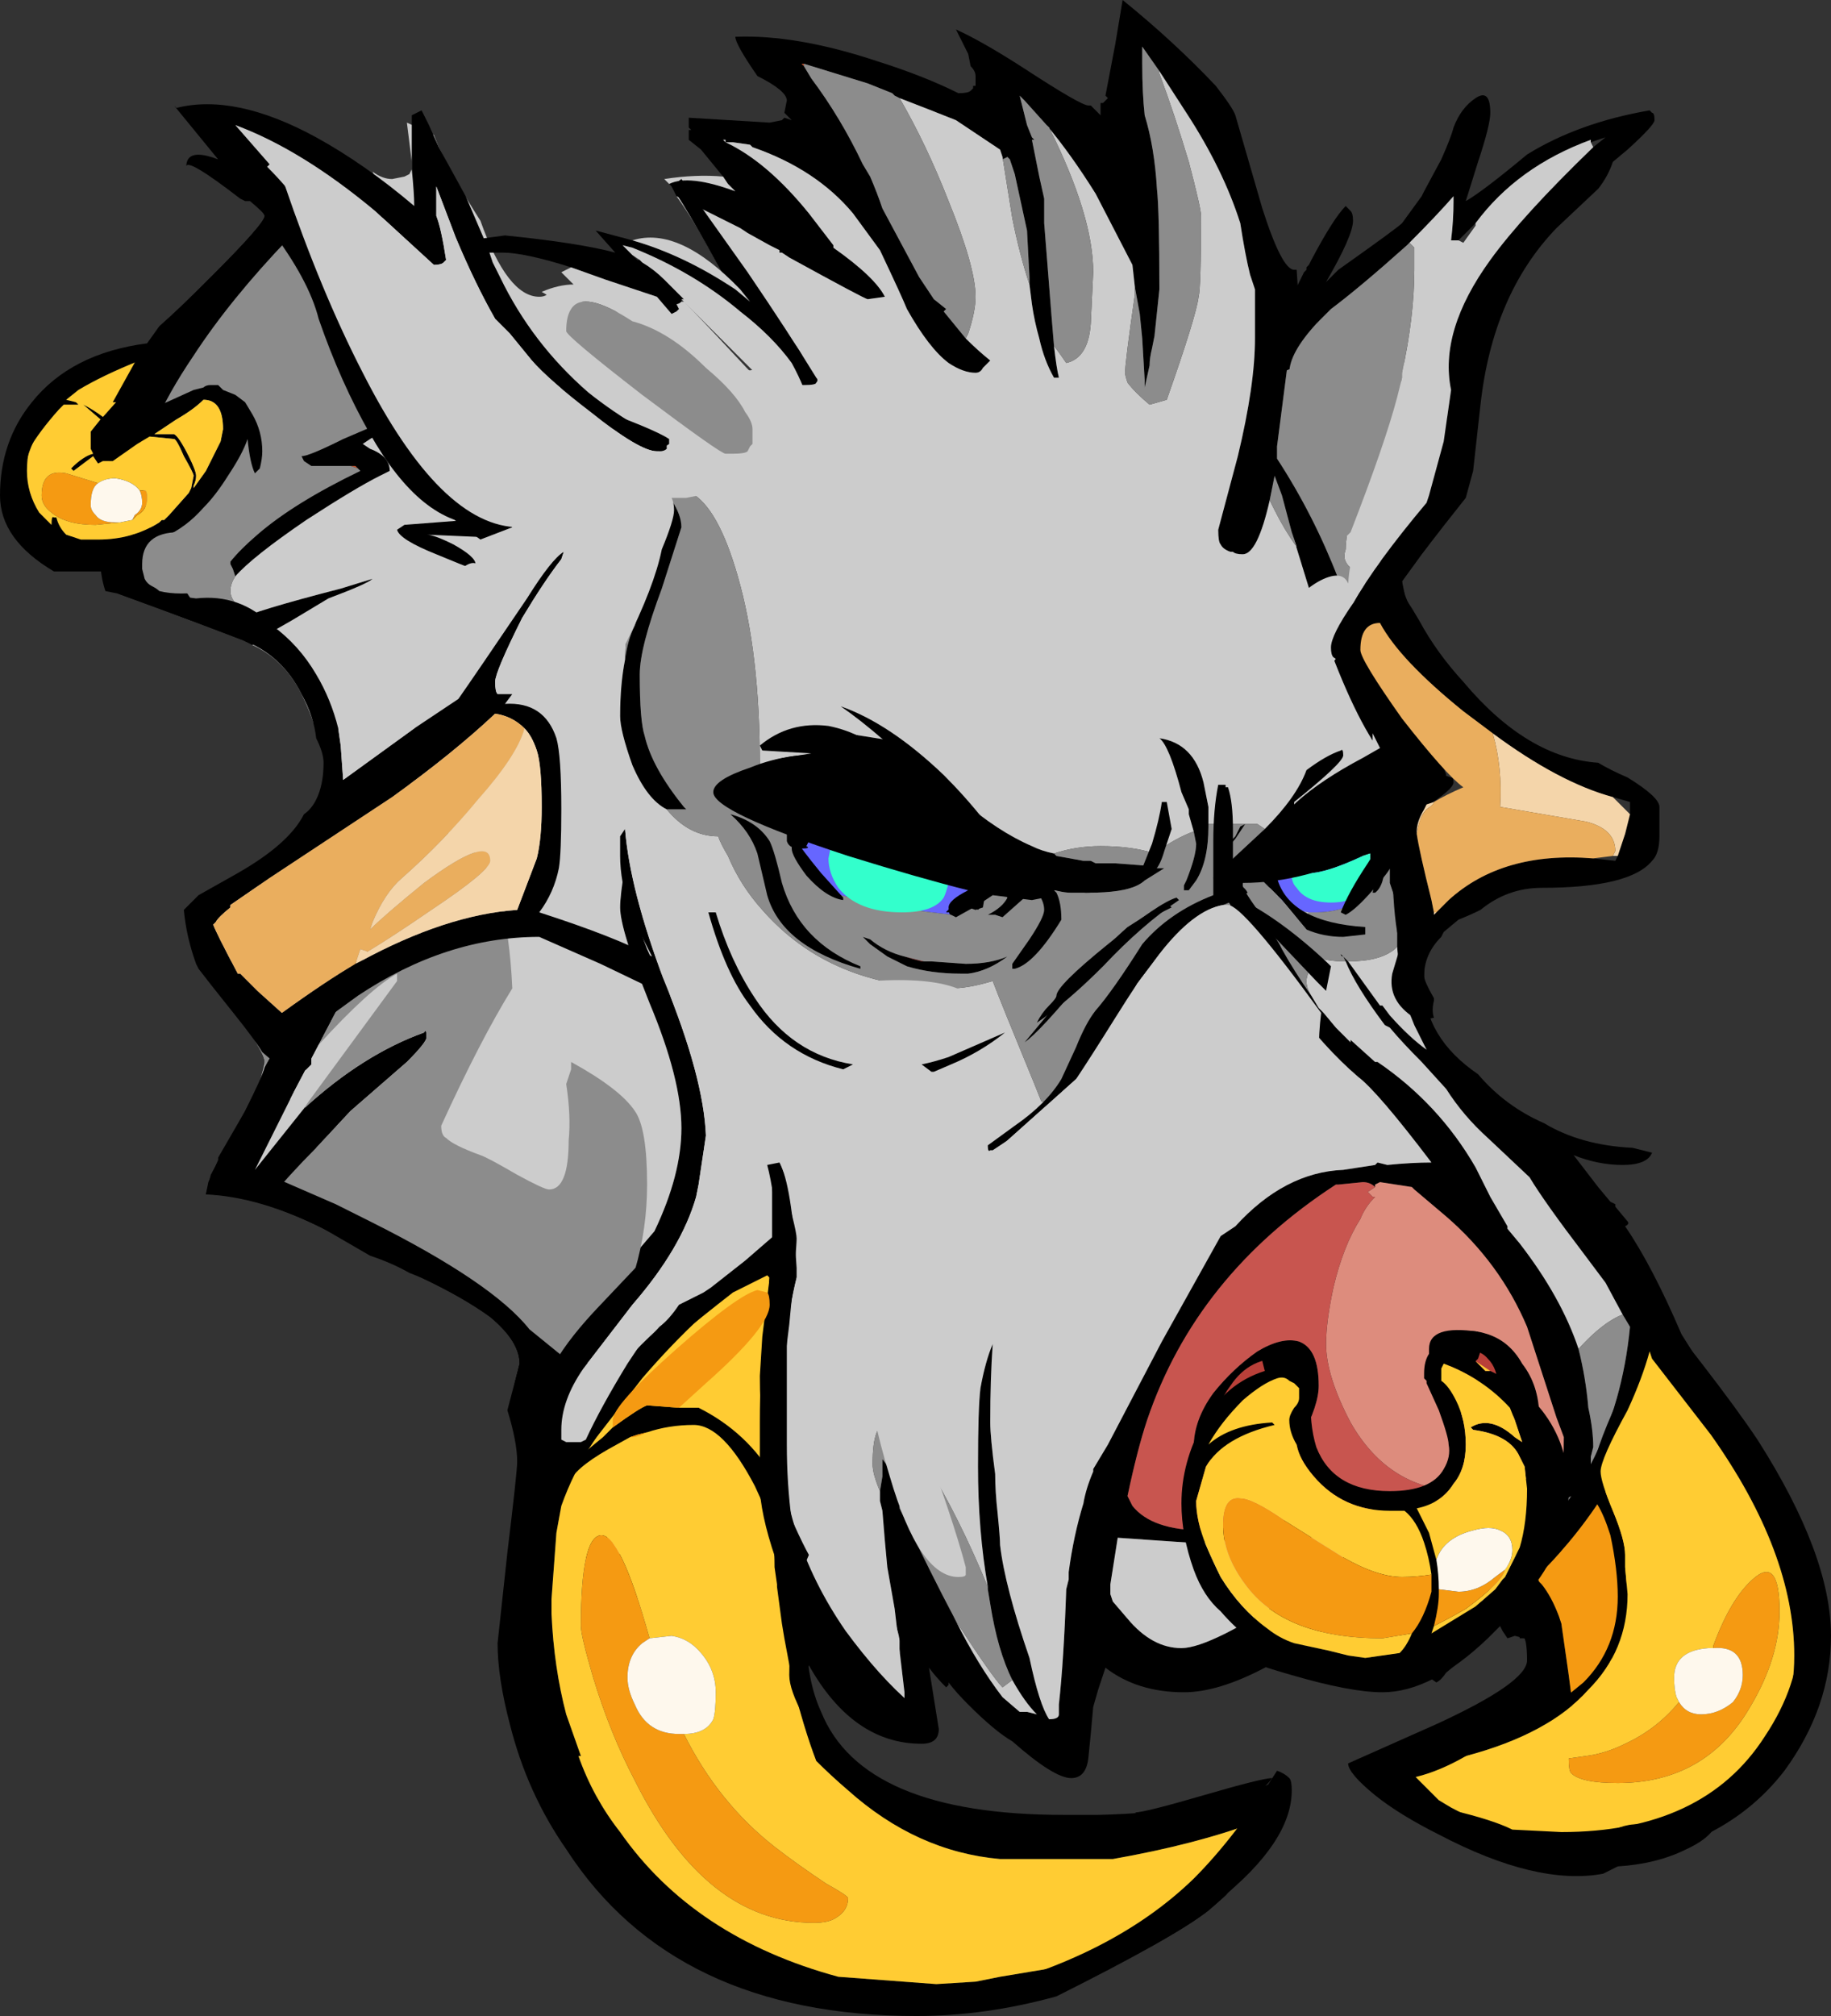 <?xml version="1.0" encoding="UTF-8" standalone="no"?>
<svg xmlns:ffdec="https://www.free-decompiler.com/flash" xmlns:xlink="http://www.w3.org/1999/xlink" ffdec:objectType="shape" height="41.1px" width="37.35px" xmlns="http://www.w3.org/2000/svg">
  <rect width="100%" height="100%" fill="#333333" stroke="none"/>
  <g transform="matrix(1.0, 0.0, 0.0, 1.0, 18.25, 35.0)">
    <path d="M5.4 -33.55 L5.05 -34.05 5.05 -33.7 Q5.05 -33.1 5.1 -32.65 5.3 -32.0 5.35 -31.15 5.4 -30.7 5.4 -29.1 L5.3 -28.15 5.25 -27.9 Q5.2 -27.7 5.2 -27.55 L5.1 -27.1 5.1 -27.25 5.05 -28.1 5.0 -28.6 4.9 -29.15 4.85 -29.6 4.1 -31.05 Q3.6 -31.85 3.1 -32.45 L2.65 -32.95 2.55 -33.05 2.7 -32.45 2.8 -32.2 2.85 -32.15 2.8 -32.15 2.95 -31.4 3.05 -30.95 3.05 -30.45 3.2 -28.55 3.25 -27.95 Q3.3 -27.5 3.35 -27.3 L3.25 -27.3 Q3.05 -27.65 2.95 -28.1 2.85 -28.45 2.8 -28.8 L2.75 -29.2 2.75 -29.35 2.7 -30.3 2.45 -31.45 2.35 -31.75 2.3 -31.8 2.2 -31.75 2.2 -31.8 2.15 -31.95 1.25 -32.55 Q0.75 -32.75 0.1 -33.0 L0.0 -33.05 -0.05 -33.1 -0.55 -33.3 -1.85 -33.7 -1.9 -33.7 -1.85 -33.65 -1.7 -33.4 Q-1.1 -32.6 -0.65 -31.65 L-0.5 -31.4 Q-0.35 -31.05 -0.25 -30.75 L0.5 -29.35 0.8 -28.9 1.05 -28.7 1.0 -28.65 1.45 -28.1 Q1.7 -27.85 1.95 -27.65 L1.8 -27.5 Q1.75 -27.4 1.65 -27.4 1.4 -27.4 1.1 -27.6 0.7 -27.9 0.25 -28.7 0.15 -28.95 -0.3 -29.9 L-0.85 -30.65 Q-1.6 -31.55 -2.9 -32.0 L-2.95 -32.05 -3.3 -32.1 -3.45 -32.1 -3.45 -32.15 -3.5 -32.15 -3.45 -32.1 Q-2.6 -31.7 -1.75 -30.65 L-1.25 -30.0 -1.25 -29.95 Q-0.4 -29.35 -0.2 -28.95 L-0.55 -28.9 Q-0.6 -28.9 -2.15 -29.75 L-2.3 -29.85 -2.35 -29.85 -2.35 -29.9 -2.55 -30.0 -3.0 -30.25 -3.15 -30.35 -4.45 -31.0 -4.55 -31.2 -4.6 -31.25 Q-4.2 -31.45 -3.25 -31.1 L-3.4 -31.25 -3.5 -31.4 -3.95 -31.95 -4.2 -32.15 -4.2 -32.35 -4.15 -32.35 -4.2 -32.4 -4.2 -32.6 -2.55 -32.5 -2.3 -32.55 -2.25 -32.6 -2.1 -32.55 -2.25 -32.7 -2.2 -32.95 Q-2.2 -33.15 -2.8 -33.45 -3.25 -34.1 -3.25 -34.25 -2.0 -34.3 -0.35 -33.75 0.6 -33.45 1.3 -33.1 1.5 -33.1 1.55 -33.15 L1.6 -33.2 1.6 -33.25 1.65 -33.25 1.65 -33.45 Q1.65 -33.55 1.55 -33.65 L1.5 -33.9 1.25 -34.4 Q1.8 -34.15 2.65 -33.6 3.8 -32.85 3.95 -32.85 L4.0 -32.85 4.2 -32.65 4.2 -32.9 4.25 -32.9 4.35 -33.0 4.3 -33.05 4.5 -34.1 4.65 -35.0 Q5.7 -34.15 6.55 -33.25 6.9 -32.8 6.95 -32.65 L7.5 -30.75 Q7.9 -29.5 8.15 -29.5 L8.2 -29.5 8.25 -28.75 11.5 -26.3 Q11.5 -25.2 10.9 -23.9 L10.75 -23.7 10.35 -23.15 10.4 -22.9 Q9.85 -21.75 9.85 -21.25 9.85 -20.75 10.35 -19.95 L11.05 -19.2 11.0 -19.05 Q10.85 -18.7 10.4 -18.65 L10.8 -15.4 10.8 -14.95 Q10.8 -13.85 11.9 -13.1 12.45 -12.45 13.25 -12.1 14.0 -11.65 15.05 -11.6 L15.45 -11.5 Q15.35 -11.25 14.85 -11.25 14.35 -11.25 13.85 -11.45 L14.35 -10.8 14.6 -10.5 14.7 -10.45 14.7 -10.4 14.95 -10.1 Q15.0 -10.05 14.9 -10.0 15.45 -9.2 16.05 -7.8 17.0 -6.3 17.1 -6.0 17.2 -5.7 17.2 -4.6 L13.4 0.85 Q13.4 0.4 12.85 -2.25 L12.8 -2.35 12.15 -1.7 11.8 -1.4 Q11.5 -1.1 11.25 -0.9 11.15 -0.75 11.05 -0.7 10.75 -0.9 10.75 -1.05 L9.7 -2.5 Q7.3 -0.5 5.9 -0.5 4.95 -0.5 4.3 -1.0 L4.15 -0.55 4.05 -0.2 4.0 0.35 3.95 0.85 Q3.9 1.25 3.6 1.25 3.25 1.25 2.4 0.5 2.05 0.3 1.5 -0.25 1.25 -0.5 1.1 -0.7 L1.1 -0.65 1.05 -0.6 Q0.85 -0.8 0.7 -1.0 L0.9 0.25 Q0.9 0.55 0.55 0.55 -0.85 0.55 -1.75 -1.05 -1.95 -0.2 -1.95 0.05 L-6.85 -3.65 Q-6.85 -4.35 -6.65 -5.1 L-6.6 -5.45 -7.6 -6.2 Q-7.65 -6.5 -7.75 -6.8 L-7.65 -7.2 Q-7.65 -7.65 -8.25 -8.15 -8.8 -8.55 -9.65 -8.95 L-9.75 -9.0 Q-10.45 -9.45 -11.25 -9.75 L-11.65 -9.95 Q-12.95 -10.6 -14.05 -10.65 L-13.95 -11.05 -13.25 -12.35 -12.95 -12.95 -11.55 -12.15 -12.55 -10.95 -11.4 -10.45 -10.7 -10.1 Q-8.2 -8.85 -7.45 -7.9 L-6.65 -7.25 -5.65 -7.15 Q-5.15 -7.55 -4.8 -7.95 -4.6 -8.1 -4.4 -8.4 L-3.9 -8.65 -3.75 -8.75 -3.05 -9.3 -2.3 -9.95 -2.3 -9.2 -2.15 -7.25 -0.95 -9.8 -1.0 -8.85 -1.95 -4.25 Q-1.95 -3.8 -1.8 -3.35 -1.6 -2.9 -1.6 -2.55 L-0.8 -1.25 0.15 -0.25 0.2 -0.3 0.2 -0.5 0.0 -2.2 -0.15 -3.05 Q-0.2 -3.55 -0.25 -4.2 L-0.3 -4.4 -0.3 -4.6 -0.25 -4.9 -0.25 -5.25 Q0.05 -4.9 0.1 -4.35 L0.1 -4.25 Q0.8 -2.8 1.2 -2.05 L1.25 -1.95 Q1.7 -1.05 2.2 -0.4 L2.55 -0.1 2.7 -0.1 2.9 -0.05 Q2.65 -0.3 2.4 -0.75 2.1 -1.35 1.95 -2.3 L1.9 -2.6 1.9 -2.65 Q1.7 -3.8 1.7 -5.1 1.7 -6.3 1.75 -6.7 1.85 -7.25 2.0 -7.6 1.95 -6.9 1.95 -6.0 1.95 -5.7 2.05 -4.95 2.05 -4.6 2.1 -4.15 2.15 -3.65 2.15 -3.5 2.25 -2.65 2.75 -1.2 2.95 -0.25 3.15 0.05 3.35 0.05 3.35 -0.05 L3.35 -0.25 Q3.45 -1.15 3.5 -2.6 L3.55 -2.8 3.55 -2.95 Q3.65 -3.7 3.85 -4.35 3.9 -4.65 4.05 -5.0 L4.05 -5.05 4.35 -5.55 5.45 -7.65 6.65 -9.8 6.95 -10.0 Q7.95 -11.1 9.15 -11.15 L9.8 -11.25 9.85 -11.3 10.05 -11.25 Q10.55 -11.3 10.95 -11.3 9.85 -12.75 9.45 -13.05 8.75 -13.65 8.05 -14.6 L7.4 -15.45 6.85 -16.5 6.85 -16.55 6.75 -16.7 6.7 -16.95 6.55 -16.95 6.55 -17.05 6.5 -17.1 6.75 -17.75 6.95 -17.95 7.05 -18.15 7.15 -18.2 6.95 -17.9 6.65 -17.55 6.85 -17.45 7.55 -18.1 Q8.2 -18.75 8.4 -19.3 8.8 -19.6 9.1 -19.7 9.15 -19.75 9.15 -19.6 9.15 -19.45 8.15 -18.65 L8.15 -18.6 8.2 -18.65 Q8.7 -19.1 9.55 -19.55 L9.9 -19.75 9.75 -20.05 9.75 -19.9 Q9.15 -20.85 8.5 -22.85 L8.1 -24.15 7.9 -24.9 7.75 -25.3 7.65 -24.8 Q7.4 -23.7 7.1 -23.7 6.95 -23.7 6.9 -23.75 L6.85 -23.75 Q6.7 -23.8 6.65 -23.9 6.6 -23.95 6.6 -24.2 L7.0 -25.7 Q7.35 -27.15 7.35 -28.1 L7.35 -29.1 7.25 -29.4 Q7.15 -29.8 7.05 -30.45 6.7 -31.55 5.95 -32.7 L5.4 -33.55 M9.75 -23.1 L10.25 -24.5 10.45 -28.8 8.75 -27.75 8.0 -27.45 7.8 -25.9 7.8 -25.65 Q8.55 -24.5 9.05 -23.2 L9.05 -23.15 9.45 -22.1 9.65 -22.9 9.75 -23.1 M8.0 -27.45 Q7.95 -27.45 8.0 -27.45 M-2.75 -19.4 Q-2.4 -19.55 -1.95 -19.6 L-1.35 -19.7 -1.0 -20.05 -0.05 -19.9 1.35 -18.7 Q2.1 -18.05 2.8 -17.75 3.0 -17.65 3.25 -17.6 L3.3 -17.55 3.85 -17.45 4.0 -17.45 4.1 -17.4 4.3 -17.4 4.5 -17.4 5.15 -17.35 5.25 -17.3 5.5 -17.3 5.1 -17.05 Q5.05 -17.0 4.95 -16.95 4.65 -16.8 3.95 -16.8 L3.6 -16.8 Q3.35 -16.8 3.0 -16.95 L3.0 -16.9 2.75 -16.85 2.65 -16.7 2.2 -16.3 2.05 -16.35 1.9 -16.35 Q2.2 -16.5 2.3 -16.7 2.25 -16.75 2.1 -16.85 L1.95 -16.75 1.8 -16.7 1.8 -16.55 1.7 -16.45 1.6 -16.5 1.6 -16.8 1.55 -16.9 -0.6 -17.65 -1.75 -17.85 -1.8 -17.75 Q-1.7 -17.7 -1.9 -17.7 L-1.95 -17.7 Q-2.15 -17.7 -2.2 -17.85 L-2.2 -18.05 -3.1 -18.45 -3.25 -18.45 -3.45 -18.6 -2.75 -19.4 M6.1 -18.05 L6.0 -18.4 6.0 -18.5 5.85 -18.85 Q5.6 -19.8 5.4 -19.95 6.1 -19.85 6.3 -19.05 L6.4 -18.55 6.4 -18.2 6.4 -18.15 Q6.4 -17.45 6.15 -17.05 L6.0 -16.85 5.9 -16.85 5.9 -16.95 5.95 -17.05 Q6.15 -17.55 6.15 -17.8 L6.1 -18.05 M0.55 -15.4 L0.75 -15.4 1.45 -15.35 Q1.95 -15.35 2.3 -15.5 1.9 -15.2 1.5 -15.15 L1.35 -15.15 Q0.75 -15.15 0.25 -15.3 L-0.15 -15.5 -0.5 -15.75 -0.65 -15.9 -0.5 -15.85 Q-0.2 -15.6 0.2 -15.5 0.35 -15.45 0.55 -15.4 M-4.65 -18.5 Q-5.05 -18.7 -5.35 -19.4 -5.6 -20.1 -5.6 -20.4 -5.6 -21.05 -5.5 -21.55 -5.45 -21.95 -5.3 -22.25 L-4.55 -24.8 Q-4.35 -24.5 -4.35 -24.25 L-4.75 -23.0 Q-5.2 -21.8 -5.2 -21.25 -5.2 -20.3 -5.1 -20.0 -4.95 -19.35 -4.3 -18.55 L-4.25 -18.5 -4.65 -18.5 M5.65 -16.5 L5.35 -16.35 Q4.9 -16.05 4.6 -15.7 L3.9 -15.1 Q2.95 -13.95 2.65 -13.75 L3.9 -15.25 Q4.35 -15.75 4.75 -16.1 L5.3 -16.45 5.6 -16.55 5.65 -16.5 M9.55 -17.8 L9.3 -18.2 Q9.3 -18.45 9.3 -18.6 L8.25 -18.05 7.95 -17.7 7.85 -17.4 Q7.8 -17.1 7.8 -16.95 L7.75 -16.95 7.55 -16.85 7.4 -17.1 7.35 -17.35 7.1 -17.2 7.4 -16.6 7.45 -16.55 7.5 -16.45 7.7 -16.0 7.85 -15.75 7.9 -15.65 Q8.15 -15.2 8.5 -14.7 L8.65 -14.45 8.75 -14.35 9.0 -14.05 9.1 -13.95 Q9.2 -13.85 9.3 -13.75 L9.3 -13.8 9.8 -13.35 9.85 -13.35 Q11.1 -12.5 11.85 -11.2 L12.15 -10.6 12.5 -10.0 12.5 -9.95 12.75 -9.65 Q13.6 -8.55 13.95 -7.5 14.1 -6.9 14.15 -6.3 14.25 -5.85 14.25 -5.5 L14.2 -5.3 14.2 -5.15 Q14.85 -6.4 15.0 -7.95 L14.85 -8.2 14.5 -8.85 14.05 -9.45 Q13.25 -10.5 12.95 -11.0 L12.1 -11.8 Q11.6 -12.25 11.25 -12.8 L10.75 -13.35 Q10.35 -13.75 10.1 -14.05 L10.0 -14.1 Q9.4 -14.9 9.2 -15.4 L9.15 -15.5 Q9.1 -15.5 9.1 -15.55 L9.25 -15.4 Q9.5 -15.05 9.9 -14.5 L9.95 -14.5 10.1 -14.3 Q10.5 -13.85 10.85 -13.6 L10.6 -14.1 10.5 -14.35 Q10.3 -15.0 10.25 -15.7 L10.25 -16.55 10.1 -17.0 10.1 -17.3 Q10.05 -17.75 9.8 -18.1 L9.55 -17.8 M10.15 -18.25 L10.0 -18.35 10.25 -18.05 10.15 -18.25 M9.8 -10.8 Q9.7 -10.9 9.55 -10.9 L9.05 -10.85 9.0 -10.85 Q6.15 -9.0 5.15 -6.05 4.95 -5.45 4.75 -4.5 L4.85 -4.3 Q5.25 -3.8 6.3 -3.8 L11.85 -4.5 13.6 -5.1 Q13.65 -5.15 13.65 -5.7 L13.5 -6.1 12.9 -7.95 Q12.35 -9.25 11.25 -10.2 L10.6 -10.75 10.55 -10.8 9.9 -10.9 9.8 -10.85 9.8 -10.8 M8.25 -7.65 Q8.65 -7.5 8.65 -6.75 8.65 -6.35 8.3 -5.7 7.8 -4.75 7.05 -4.75 L6.1 -5.5 Q6.1 -6.05 6.5 -6.6 6.9 -7.1 7.4 -7.45 7.9 -7.75 8.25 -7.65 M9.65 -3.7 L6.0 -3.55 4.55 -3.65 4.4 -2.7 4.4 -2.5 4.45 -2.35 4.75 -2.0 Q5.25 -1.4 5.85 -1.4 6.45 -1.4 8.25 -2.6 L9.7 -3.65 9.65 -3.7 M11.05 -7.0 L11.4 -7.75 Q11.65 -7.95 12.1 -7.8 12.55 -7.65 12.8 -7.2 13.15 -6.75 13.15 -6.1 L11.25 -6.2 11.05 -7.0 M15.45 -6.85 L15.35 -6.75 15.25 -6.35 14.6 -4.75 Q14.0 -3.75 13.15 -2.9 L13.1 -2.85 13.15 -2.75 13.2 -2.7 Q13.4 -2.45 13.55 -2.05 L13.6 -1.9 13.75 -0.85 Q13.9 0.25 13.9 0.6 L14.35 0.2 15.65 -6.25 15.45 -6.85 M12.05 -2.35 L13.6 -4.2 13.8 -4.5 13.4 -4.25 11.95 -2.35 12.05 -2.35 M-13.1 -21.85 L-13.3 -21.95 -14.75 -22.5 Q-14.8 -23.0 -15.2 -23.6 -15.45 -23.95 -15.75 -24.25 L-16.05 -25.25 Q-16.05 -26.45 -15.0 -28.1 L-14.65 -28.65 -13.9 -29.4 Q-12.85 -30.45 -12.85 -30.6 L-12.9 -30.7 -12.75 -30.85 Q-12.3 -31.25 -11.5 -30.4 L-11.25 -30.15 Q-10.8 -29.55 -10.4 -29.2 L-6.15 -26.7 Q-4.9 -26.25 -4.6 -26.05 L-4.6 -25.95 Q-4.65 -25.9 -4.75 -25.9 L-9.25 -27.5 Q-10.1 -28.05 -10.7 -28.6 L-9.55 -26.0 -7.8 -24.25 -8.45 -24.0 -8.8 -24.25 Q-9.1 -24.5 -9.5 -24.9 L-10.45 -26.2 -10.7 -26.05 -10.85 -25.95 -10.7 -25.85 Q-10.3 -25.7 -10.3 -25.4 L-10.5 -25.3 Q-11.0 -25.05 -12.0 -24.4 -13.1 -23.65 -13.45 -23.25 L-13.5 -23.4 -13.55 -23.5 -13.55 -23.55 Q-13.35 -23.8 -13.0 -24.1 -12.25 -24.75 -10.9 -25.4 L-10.95 -25.45 -11.0 -25.5 -11.1 -25.5 -11.9 -25.5 -12.05 -25.6 -12.1 -25.7 Q-11.95 -25.7 -11.25 -26.05 L-10.55 -26.35 -11.2 -27.85 Q-11.2 -28.1 -11.35 -28.6 L-11.75 -29.55 Q-11.9 -29.75 -12.05 -29.85 L-12.35 -30.15 Q-13.55 -28.9 -14.3 -27.75 -15.35 -26.2 -15.35 -25.25 L-15.25 -24.4 Q-15.05 -23.95 -14.8 -23.45 -14.35 -22.6 -13.95 -22.5 L-13.65 -22.5 -13.45 -22.35 Q-13.05 -22.55 -11.3 -23.0 L-10.65 -23.2 Q-10.75 -23.1 -11.55 -22.8 L-12.3 -22.35 -13.0 -21.95 -13.1 -21.85 M-12.25 -17.6 L-12.95 -16.95 Q-13.7 -16.4 -14.25 -15.6 L-14.3 -15.7 -12.65 -17.4 -12.25 -17.6 M-5.55 -17.75 L-5.45 -17.0 Q-5.3 -16.3 -5.05 -15.65 -4.85 -15.2 -4.65 -14.95 L-4.25 -13.55 -4.05 -12.0 -4.4 -10.15 -6.25 -7.8 Q-6.0 -8.65 -5.2 -9.55 L-4.9 -9.9 Q-4.35 -11.05 -4.35 -12.0 -4.35 -13.0 -5.0 -14.55 -5.6 -16.05 -5.6 -16.5 -5.6 -16.75 -5.5 -17.35 L-5.55 -17.75 M-4.25 -7.8 L-4.45 -7.55 -4.65 -7.25 -5.2 -6.15 Q-5.45 -5.8 -5.6 -5.35 L-5.9 -3.4 -2.95 -2.6 -2.55 -3.65 -2.75 -4.65 Q-2.85 -5.55 -2.85 -6.5 L-2.85 -7.35 -2.8 -8.2 -3.0 -8.1 -3.6 -7.85 -3.3 -8.25 Q-3.0 -8.65 -2.7 -8.8 L-2.7 -8.85 -3.0 -8.6 -3.8 -8.05 -3.95 -7.95 -4.25 -7.8 M-7.2 -6.95 L-7.4 -7.1 -7.0 -6.7 -7.2 -6.95" fill="#000000" fill-rule="evenodd" stroke="none"/>
    <path d="M6.55 -16.95 L6.7 -16.95 6.55 -16.95 M-1.0 -8.85 L-0.95 -9.8 -1.0 -8.85 M-1.85 -33.65 L-1.9 -33.7 -1.85 -33.7 -1.85 -33.65 M8.0 -27.45 Q7.95 -27.45 8.0 -27.45 M8.35 -16.0 Q8.35 -15.7 8.3 -15.75 L8.25 -15.85 Q8.3 -15.9 8.35 -16.0 M9.7 -3.65 L9.65 -3.7 9.7 -3.65 M12.05 -2.35 L11.95 -2.35 12.05 -2.35 M-11.1 -25.5 L-11.0 -25.5 -10.95 -25.45 -11.1 -25.5 M-4.55 -21.55 L-4.55 -21.55 M-12.95 -16.95 L-13.8 -14.8 -13.85 -14.9 -14.1 -15.3 -14.25 -15.6 Q-13.7 -16.4 -12.95 -16.95" fill="#bd502b" fill-rule="evenodd" stroke="none"/>
    <path d="M7.4 -15.45 L8.05 -14.6 7.4 -15.45 M3.55 -2.95 L3.55 -2.8 3.55 -2.95 M4.5 -17.4 L4.3 -17.4 4.5 -17.4 M0.2 -15.5 L0.6 -15.4 0.55 -15.4 Q0.35 -15.45 0.2 -15.5 M-2.8 -8.2 L-3.0 -8.1 -2.8 -8.2 M-3.6 -7.85 L-4.1 -7.8 -4.25 -7.8 -3.95 -7.95 -3.8 -8.05 -3.0 -8.6 -2.7 -8.85 -2.7 -8.8 Q-3.0 -8.65 -3.3 -8.25 L-3.6 -7.85" fill="#943230" fill-rule="evenodd" stroke="none"/>
    <path d="M15.35 -6.75 L15.45 -6.85 15.35 -6.75 M-4.65 -7.25 Q-4.4 -6.85 -3.65 -5.8 L-2.75 -4.65 -2.55 -3.65 -2.95 -2.6 -3.55 -5.0 -3.75 -5.35 -5.9 -3.4 -5.6 -5.35 Q-5.45 -5.8 -5.2 -6.15 L-4.65 -7.25" fill="#eaae5e" fill-rule="evenodd" stroke="none"/>
    <path d="M15.45 -6.85 L15.65 -6.25 15.25 -6.35 15.35 -6.75 15.45 -6.85 M-4.65 -7.25 L-4.45 -7.55 -4.25 -7.8 -4.1 -7.8 -3.6 -7.85 -3.0 -8.1 -2.8 -8.2 -2.85 -7.35 -2.85 -6.5 Q-2.85 -5.55 -2.75 -4.65 L-3.65 -5.8 Q-4.4 -6.85 -4.65 -7.25 M-3.75 -5.35 L-3.55 -5.0 -3.75 -5.35" fill="#c47628" fill-rule="evenodd" stroke="none"/>
    <path d="M-2.95 -2.6 L-5.9 -3.4 -3.75 -5.35 -3.55 -5.0 -2.95 -2.6" fill="#f4d5aa" fill-rule="evenodd" stroke="none"/>
    <path d="M9.8 -10.8 L9.8 -10.85 9.9 -10.9 10.55 -10.8 10.6 -10.75 11.25 -10.2 Q12.35 -9.25 12.9 -7.95 L13.5 -6.1 13.65 -5.7 Q13.65 -5.15 13.6 -5.1 L11.85 -4.5 11.6 -4.6 Q10.1 -4.6 9.3 -6.0 8.8 -6.95 8.8 -7.6 8.8 -8.05 8.95 -8.75 9.15 -9.6 9.5 -10.15 9.6 -10.4 9.8 -10.6 L9.75 -10.6 9.65 -10.7 9.8 -10.8 M11.05 -7.0 L11.25 -6.2 13.15 -6.1 Q13.15 -6.75 12.8 -7.2 12.55 -7.65 12.1 -7.8 11.65 -7.95 11.4 -7.75 L11.05 -7.0" fill="#dd8c7d" fill-rule="evenodd" stroke="none"/>
    <path d="M11.85 -4.5 L6.3 -3.8 Q5.25 -3.8 4.85 -4.3 L4.75 -4.5 Q4.95 -5.45 5.15 -6.05 6.15 -9.0 9.0 -10.85 L9.05 -10.85 9.55 -10.9 Q9.7 -10.9 9.8 -10.8 L9.65 -10.7 9.75 -10.6 9.8 -10.6 Q9.6 -10.4 9.5 -10.15 9.15 -9.6 8.95 -8.75 8.8 -8.05 8.8 -7.6 8.8 -6.95 9.3 -6.0 10.1 -4.6 11.6 -4.6 L11.85 -4.5 M8.25 -7.65 Q7.9 -7.75 7.4 -7.45 6.9 -7.1 6.5 -6.6 6.1 -6.05 6.1 -5.5 L7.05 -4.75 Q7.8 -4.75 8.3 -5.7 8.65 -6.35 8.65 -6.75 8.65 -7.5 8.25 -7.65" fill="#c8554f" fill-rule="evenodd" stroke="none"/>
    <path d="M7.5 -16.45 L7.45 -16.55 7.5 -16.45" fill="#ffffff" fill-rule="evenodd" stroke="none"/>
    <path d="M-1.9 -17.7 Q-1.7 -17.7 -1.8 -17.75 L-1.75 -17.85 -0.6 -17.65 1.55 -16.9 1.55 -16.75 1.2 -16.35 Q0.15 -16.45 -0.9 -16.7 L-1.3 -16.8 -1.9 -17.7 M7.75 -16.95 L7.8 -16.95 Q7.8 -17.1 7.85 -17.4 L7.95 -17.7 8.25 -18.05 9.3 -18.6 Q9.3 -18.45 9.3 -18.2 L9.55 -17.8 9.5 -17.2 9.5 -16.65 Q9.1 -16.4 8.6 -16.4 L8.45 -16.4 Q7.95 -16.45 7.75 -16.85 L7.75 -16.95 M10.15 -18.25 L10.25 -18.05 10.0 -18.35 10.15 -18.25" fill="#6666ff" fill-rule="evenodd" stroke="none"/>
    <path d="M4.9 -29.15 L4.9 -29.0 Q4.7 -27.6 4.7 -27.4 4.7 -27.35 4.75 -27.2 4.9 -27.0 5.2 -26.75 L5.55 -26.85 Q6.15 -28.55 6.2 -28.95 6.25 -29.15 6.25 -30.6 6.25 -30.75 6.0 -31.7 5.7 -32.7 5.4 -33.5 L5.4 -33.55 5.95 -32.7 Q6.7 -31.55 7.05 -30.45 7.15 -29.8 7.25 -29.4 L7.35 -29.1 7.35 -28.1 Q7.35 -27.15 7.0 -25.7 L6.6 -24.2 Q6.6 -23.95 6.65 -23.9 6.7 -23.8 6.85 -23.75 L6.9 -23.75 Q6.95 -23.7 7.1 -23.7 7.4 -23.7 7.65 -24.8 L7.75 -24.6 Q7.95 -24.2 8.2 -23.85 L8.1 -24.15 8.5 -22.85 Q9.15 -20.85 9.75 -19.9 L9.75 -20.05 9.9 -19.75 9.55 -19.55 Q8.7 -19.1 8.2 -18.65 L8.15 -18.6 8.15 -18.65 Q9.15 -19.45 9.15 -19.6 9.15 -19.75 9.1 -19.7 8.8 -19.6 8.4 -19.3 8.2 -18.75 7.55 -18.1 L7.4 -18.2 6.4 -18.2 6.4 -18.55 6.3 -19.05 Q6.1 -19.85 5.4 -19.95 5.6 -19.8 5.85 -18.85 L6.0 -18.5 6.0 -18.4 6.1 -18.05 Q5.7 -17.9 5.3 -17.6 4.85 -17.75 4.2 -17.75 3.7 -17.75 3.25 -17.6 3.0 -17.65 2.8 -17.75 2.1 -18.05 1.35 -18.7 L-0.05 -19.9 -1.0 -20.05 -1.35 -19.7 -1.95 -19.6 Q-2.4 -19.55 -2.75 -19.4 -2.75 -21.7 -3.2 -23.25 -3.6 -24.65 -4.15 -24.95 -4.7 -25.2 -5.1 -24.2 -5.45 -23.25 -5.5 -21.55 -5.6 -21.05 -5.6 -20.4 -5.6 -20.1 -5.35 -19.4 -5.05 -18.7 -4.65 -18.5 -4.2 -17.95 -3.6 -17.95 -3.55 -17.8 -3.4 -17.55 -3.15 -16.95 -2.7 -16.45 -1.3 -14.85 1.15 -14.85 1.5 -14.85 2.0 -15.0 2.15 -14.6 2.85 -12.9 L3.05 -12.4 3.05 -12.3 3.15 -12.15 3.3 -12.5 Q3.6 -13.2 4.1 -13.8 L4.2 -14.05 5.7 -15.9 6.85 -16.5 7.4 -15.45 8.05 -14.6 Q8.75 -13.65 9.45 -13.05 9.85 -12.75 10.95 -11.3 10.55 -11.3 10.05 -11.25 L9.85 -11.3 9.8 -11.25 9.15 -11.15 Q7.95 -11.1 6.95 -10.0 L6.65 -9.8 5.45 -7.65 4.35 -5.55 4.05 -5.05 4.05 -5.0 Q3.9 -4.65 3.85 -4.35 3.65 -3.7 3.55 -2.95 L3.55 -2.8 3.5 -2.6 Q3.45 -1.15 3.35 -0.25 L3.35 -0.05 Q3.35 0.05 3.15 0.05 2.95 -0.25 2.75 -1.2 2.25 -2.65 2.15 -3.5 2.15 -3.65 2.1 -4.15 2.05 -4.6 2.05 -4.95 1.95 -5.7 1.95 -6.0 1.95 -6.9 2.0 -7.6 1.85 -7.25 1.75 -6.7 1.7 -6.3 1.7 -5.1 1.7 -3.8 1.9 -2.65 1.3 -4.1 0.65 -5.15 L-0.15 -5.95 Q-0.45 -6.0 -0.45 -5.15 -0.45 -4.95 -0.3 -4.6 L-0.3 -4.4 -0.25 -4.2 Q-0.2 -3.55 -0.15 -3.05 L0.0 -2.2 0.2 -0.5 0.2 -0.3 0.15 -0.25 -0.8 -1.25 -1.6 -2.55 Q-1.6 -2.9 -1.8 -3.35 -1.95 -3.8 -1.95 -4.25 L-1.0 -8.85 -0.95 -9.8 -2.15 -7.25 -2.3 -9.2 -2.3 -9.95 -3.05 -9.3 -3.75 -8.75 -3.9 -8.65 -4.4 -8.4 Q-4.6 -8.1 -4.8 -7.95 -5.15 -7.55 -5.65 -7.15 L-6.65 -7.25 -6.3 -7.75 Q-7.1 -8.55 -8.8 -10.0 L-11.55 -12.15 -12.95 -12.95 Q-12.85 -13.3 -12.85 -13.35 -12.85 -13.45 -13.0 -13.7 L-13.3 -14.2 Q-13.55 -14.6 -13.8 -14.8 L-12.95 -16.95 -12.25 -17.6 -11.55 -18.9 -11.65 -19.85 Q-11.7 -20.05 -11.85 -20.25 -11.95 -20.55 -12.1 -20.85 -12.45 -21.55 -13.1 -21.85 L-13.0 -21.95 -12.3 -22.35 -11.55 -22.8 Q-10.75 -23.1 -10.65 -23.2 L-11.3 -23.0 Q-13.05 -22.55 -13.45 -22.35 L-13.65 -22.5 -13.4 -22.65 Q-13.55 -22.8 -13.55 -22.95 -13.55 -23.1 -13.45 -23.25 -13.1 -23.65 -12.0 -24.4 -11.0 -25.05 -10.5 -25.3 L-10.3 -25.4 Q-10.3 -25.7 -10.7 -25.85 L-10.85 -25.95 -10.7 -26.05 -10.45 -26.2 -9.5 -24.9 Q-9.1 -24.5 -8.8 -24.25 L-8.45 -24.0 -7.8 -24.25 -9.55 -26.0 -10.7 -28.6 Q-10.1 -28.05 -9.25 -27.5 L-4.75 -25.9 Q-4.65 -25.9 -4.6 -25.95 L-4.6 -26.05 Q-4.9 -26.25 -6.15 -26.7 L-10.4 -29.2 Q-10.8 -29.55 -11.25 -30.15 -11.25 -31.05 -10.15 -30.4 L-10.45 -31.05 -10.65 -31.5 Q-10.45 -31.35 -10.25 -31.35 L-10.0 -31.4 -9.9 -31.45 -9.85 -31.55 -9.85 -31.7 -9.95 -32.5 -9.4 -32.25 -9.3 -32.0 Q-8.9 -31.2 -8.45 -30.5 -7.9 -28.95 -7.25 -28.95 -7.1 -28.95 -7.05 -29.05 L-3.85 -28.1 Q-3.35 -27.45 -2.95 -27.45 L-2.65 -27.5 -2.55 -27.75 Q-2.85 -28.2 -3.5 -29.4 -4.05 -30.45 -4.45 -31.0 L-3.15 -30.35 -3.0 -30.25 -2.55 -30.0 -2.35 -29.9 -2.35 -29.85 -2.3 -29.85 -2.15 -29.75 Q-0.6 -28.9 -0.55 -28.9 L-0.2 -28.95 Q-0.4 -29.35 -1.25 -29.95 L-1.25 -30.0 -1.75 -30.65 Q-2.6 -31.7 -3.45 -32.1 L-3.5 -32.15 -3.45 -32.15 -3.45 -32.1 -3.3 -32.1 -2.95 -32.05 -2.9 -32.0 Q-1.6 -31.55 -0.85 -30.65 L-0.3 -29.9 Q0.15 -28.95 0.25 -28.7 0.7 -27.9 1.1 -27.6 1.4 -27.4 1.65 -27.4 1.75 -27.4 1.8 -27.5 L1.95 -27.65 Q1.7 -27.85 1.45 -28.1 L1.5 -28.2 Q1.65 -28.65 1.65 -28.95 1.65 -29.55 1.1 -30.9 0.65 -32.05 0.1 -33.0 0.75 -32.75 1.25 -32.55 L2.15 -31.95 2.2 -31.8 2.4 -30.55 Q2.55 -29.8 2.75 -29.2 L2.8 -28.8 Q2.85 -28.45 2.95 -28.1 3.05 -27.65 3.25 -27.3 L3.35 -27.3 Q3.3 -27.5 3.25 -27.95 3.4 -27.75 3.5 -27.6 3.95 -27.7 4.0 -28.4 L4.05 -29.45 Q4.05 -30.6 3.15 -32.4 L3.1 -32.45 Q3.6 -31.85 4.1 -31.05 L4.85 -29.6 4.9 -29.15 M2.4 -0.75 Q2.65 -0.3 2.9 -0.05 L2.7 -0.1 2.55 -0.1 2.2 -0.4 Q1.7 -1.05 1.25 -1.95 2.0 -0.8 2.2 -0.6 L2.4 -0.75 M-3.5 -31.4 L-3.4 -31.25 -3.25 -31.1 Q-4.2 -31.45 -4.6 -31.25 L-4.7 -31.35 Q-4.05 -31.45 -3.5 -31.4 M9.05 -23.15 Q9.3 -23.1 9.5 -23.1 L9.75 -23.1 9.65 -22.9 9.45 -22.1 9.05 -23.15 M10.2 -25.15 L9.55 -23.35 Q9.3 -23.35 9.2 -23.55 9.15 -23.65 9.2 -23.8 9.2 -24.25 9.7 -26.65 L10.4 -28.2 10.2 -25.15 M1.55 -16.9 L1.6 -16.8 1.55 -16.75 1.55 -16.9 M9.55 -17.8 L9.8 -18.1 Q10.05 -17.75 10.1 -17.3 9.85 -17.35 9.5 -17.2 L9.55 -17.8 M10.25 -15.7 Q10.3 -15.0 10.5 -14.35 L10.6 -14.1 10.85 -13.6 Q10.5 -13.85 10.1 -14.3 L9.95 -14.5 9.9 -14.5 Q9.5 -15.05 9.25 -15.4 9.9 -15.4 10.2 -15.65 L10.25 -15.7 M9.2 -15.4 Q9.4 -14.9 10.0 -14.1 L10.1 -14.05 Q10.35 -13.75 10.75 -13.35 L11.25 -12.8 Q11.6 -12.25 12.1 -11.8 L12.95 -11.0 Q13.25 -10.5 14.05 -9.45 L14.5 -8.85 14.85 -8.2 Q14.45 -8.05 13.95 -7.5 13.6 -8.55 12.75 -9.65 L12.5 -9.95 12.5 -10.0 12.15 -10.6 11.85 -11.2 Q11.1 -12.5 9.85 -13.35 L9.8 -13.35 9.3 -13.8 9.3 -13.75 Q9.2 -13.85 9.1 -13.95 L9.0 -14.05 8.75 -14.35 8.65 -14.45 8.5 -14.7 Q8.4 -14.85 8.4 -15.0 8.4 -15.15 8.6 -15.5 8.8 -15.4 9.2 -15.4 M7.45 -16.55 L7.4 -16.6 7.1 -17.2 7.35 -17.35 7.4 -17.1 7.55 -16.85 7.75 -16.95 7.75 -16.85 Q7.95 -16.45 8.45 -16.4 L8.35 -16.25 7.5 -16.45 7.45 -16.55 M9.7 -3.65 L8.25 -2.6 Q6.45 -1.4 5.85 -1.4 5.25 -1.4 4.75 -2.0 L4.45 -2.35 4.4 -2.5 4.4 -2.7 4.55 -3.65 6.0 -3.55 9.65 -3.7 9.7 -3.65 M-5.55 -17.75 L-5.5 -17.35 Q-5.6 -16.75 -5.6 -16.5 -5.6 -16.05 -5.0 -14.55 -4.35 -13.0 -4.35 -12.0 -4.35 -11.05 -4.9 -9.9 L-5.2 -9.55 Q-6.0 -8.65 -6.25 -7.8 L-4.4 -10.15 -4.05 -12.0 -4.25 -13.55 -4.65 -14.95 Q-4.85 -15.2 -5.05 -15.65 -5.3 -16.3 -5.45 -17.0 L-5.55 -17.75 M-14.3 -15.7 L-14.4 -15.9 -14.45 -16.2 Q-13.9 -16.4 -13.05 -17.25 L-12.85 -17.3 -12.65 -17.4 -14.3 -15.7" fill="#cccccc" fill-rule="evenodd" stroke="none"/>
    <path d="M4.9 -29.15 L5.0 -28.6 5.05 -28.1 5.1 -27.25 5.1 -27.1 5.2 -27.55 Q5.2 -27.7 5.25 -27.9 L5.3 -28.15 5.4 -29.1 Q5.4 -30.7 5.35 -31.15 5.3 -32.0 5.1 -32.65 5.05 -33.1 5.05 -33.7 L5.05 -34.05 5.4 -33.55 5.4 -33.5 Q5.7 -32.7 6.0 -31.7 6.25 -30.75 6.25 -30.6 6.25 -29.15 6.2 -28.95 6.15 -28.55 5.55 -26.85 L5.2 -26.75 Q4.9 -27.0 4.75 -27.2 4.7 -27.35 4.7 -27.4 4.7 -27.6 4.9 -29.0 L4.9 -29.15 M7.65 -24.8 L7.75 -25.3 7.9 -24.9 8.1 -24.15 8.2 -23.85 Q7.95 -24.2 7.75 -24.6 L7.65 -24.8 M7.55 -18.1 L6.85 -17.45 6.65 -17.55 6.95 -17.9 7.15 -18.2 7.05 -18.15 6.95 -17.95 6.75 -17.75 6.5 -17.1 6.55 -17.05 6.55 -16.95 6.7 -16.95 6.75 -16.7 6.85 -16.55 6.85 -16.5 5.7 -15.9 4.2 -14.05 4.1 -13.8 Q3.6 -13.2 3.3 -12.5 L3.15 -12.15 3.05 -12.3 3.05 -12.4 2.85 -12.9 Q2.15 -14.6 2.0 -15.0 1.5 -14.85 1.15 -14.85 -1.3 -14.85 -2.7 -16.45 -3.15 -16.95 -3.4 -17.55 -3.55 -17.8 -3.6 -17.95 -4.2 -17.95 -4.65 -18.5 L-4.25 -18.5 -4.3 -18.55 Q-4.95 -19.35 -5.1 -20.0 -5.2 -20.3 -5.2 -21.25 -5.2 -21.8 -4.75 -23.0 L-4.35 -24.25 Q-4.35 -24.5 -4.55 -24.8 L-5.3 -22.25 Q-5.45 -21.95 -5.5 -21.55 -5.45 -23.25 -5.1 -24.2 -4.7 -25.2 -4.15 -24.95 -3.6 -24.65 -3.2 -23.25 -2.75 -21.7 -2.75 -19.4 L-3.45 -18.6 -3.25 -18.45 -3.1 -18.45 -2.2 -18.05 -2.2 -17.85 Q-2.15 -17.7 -1.95 -17.7 L-1.9 -17.7 -1.3 -16.8 -0.9 -16.7 Q0.15 -16.45 1.2 -16.35 L1.55 -16.75 1.6 -16.8 1.6 -16.5 1.7 -16.45 1.8 -16.55 1.8 -16.7 1.95 -16.75 2.1 -16.85 Q2.25 -16.75 2.3 -16.7 2.2 -16.5 1.9 -16.35 L2.05 -16.35 2.2 -16.3 2.65 -16.7 2.75 -16.85 3.0 -16.9 3.0 -16.95 Q3.35 -16.8 3.6 -16.8 L3.95 -16.8 Q4.65 -16.8 4.95 -16.95 5.05 -17.0 5.1 -17.05 L5.5 -17.3 5.25 -17.3 5.15 -17.35 4.5 -17.4 4.3 -17.4 4.1 -17.4 4.0 -17.45 3.85 -17.45 3.3 -17.55 3.25 -17.6 Q3.7 -17.75 4.2 -17.75 4.85 -17.75 5.3 -17.6 5.7 -17.9 6.1 -18.05 L6.15 -17.8 Q6.15 -17.55 5.95 -17.05 L5.9 -16.95 5.9 -16.85 6.0 -16.85 6.15 -17.05 Q6.4 -17.45 6.4 -18.15 L6.4 -18.2 7.4 -18.2 7.55 -18.1 M1.9 -2.65 L1.9 -2.6 1.95 -2.3 Q2.1 -1.35 2.4 -0.75 L2.2 -0.6 Q2.0 -0.8 1.25 -1.95 L1.2 -2.05 Q0.8 -2.8 0.1 -4.25 L0.1 -4.35 Q0.05 -4.9 -0.25 -5.25 L-0.25 -4.9 -0.3 -4.6 Q-0.45 -4.95 -0.45 -5.15 -0.45 -6.0 -0.15 -5.95 L0.65 -5.15 Q1.3 -4.1 1.9 -2.65 M-6.65 -7.25 L-7.45 -7.9 Q-8.2 -8.85 -10.7 -10.1 L-11.4 -10.45 -12.55 -10.95 -11.55 -12.15 -8.8 -10.0 Q-7.1 -8.55 -6.3 -7.75 L-6.65 -7.25 M1.45 -28.1 L1.0 -28.65 1.05 -28.7 0.8 -28.9 0.5 -29.35 -0.25 -30.75 Q-0.35 -31.05 -0.5 -31.4 L-0.65 -31.65 Q-1.1 -32.6 -1.7 -33.4 L-1.85 -33.65 -1.85 -33.7 -0.55 -33.3 -0.05 -33.1 0.0 -33.05 0.1 -33.0 Q0.65 -32.05 1.1 -30.9 1.65 -29.55 1.65 -28.95 1.65 -28.65 1.5 -28.2 L1.45 -28.1 M2.2 -31.8 L2.2 -31.75 2.3 -31.8 2.35 -31.75 2.45 -31.45 2.7 -30.3 2.75 -29.35 2.75 -29.2 Q2.55 -29.8 2.4 -30.55 L2.2 -31.8 M3.25 -27.95 L3.2 -28.55 3.05 -30.45 3.05 -30.95 2.95 -31.4 2.8 -32.15 2.85 -32.15 2.8 -32.2 2.7 -32.45 2.55 -33.05 2.65 -32.95 3.1 -32.45 3.15 -32.4 Q4.05 -30.6 4.05 -29.45 L4.0 -28.4 Q3.95 -27.7 3.5 -27.6 3.4 -27.75 3.25 -27.95 M8.0 -27.45 L8.75 -27.75 10.45 -28.8 10.25 -24.5 9.75 -23.1 9.5 -23.1 Q9.3 -23.1 9.05 -23.15 L9.05 -23.2 Q8.55 -24.5 7.8 -25.65 L7.8 -25.9 8.0 -27.45 M10.2 -25.15 L10.4 -28.2 9.7 -26.65 Q9.2 -24.25 9.2 -23.8 9.15 -23.65 9.2 -23.55 9.3 -23.35 9.55 -23.35 L10.2 -25.15 M0.55 -15.4 L0.6 -15.4 0.2 -15.5 Q-0.2 -15.6 -0.5 -15.85 L-0.65 -15.9 -0.5 -15.75 -0.15 -15.5 0.25 -15.3 Q0.75 -15.15 1.35 -15.15 L1.5 -15.15 Q1.9 -15.2 2.3 -15.5 1.95 -15.35 1.45 -15.35 L0.75 -15.4 0.55 -15.4 M5.65 -16.5 L5.6 -16.55 5.3 -16.45 4.75 -16.1 Q4.35 -15.75 3.9 -15.25 L2.65 -13.75 Q2.95 -13.95 3.9 -15.1 L4.6 -15.7 Q4.9 -16.05 5.35 -16.35 L5.65 -16.5 M10.1 -17.3 L10.1 -17.0 10.25 -16.55 10.25 -15.7 10.2 -15.65 Q9.9 -15.4 9.25 -15.4 L9.1 -15.55 Q9.1 -15.5 9.15 -15.5 L9.2 -15.4 Q8.8 -15.4 8.6 -15.5 8.4 -15.15 8.4 -15.0 8.4 -14.85 8.5 -14.7 8.15 -15.2 7.9 -15.65 L7.85 -15.75 7.7 -16.0 7.5 -16.45 8.35 -16.25 8.45 -16.4 8.6 -16.4 Q9.1 -16.4 9.5 -16.65 L9.5 -17.2 Q9.85 -17.35 10.1 -17.3 M14.85 -8.2 L15.0 -7.95 Q14.85 -6.4 14.2 -5.15 L14.2 -5.3 14.25 -5.5 Q14.25 -5.85 14.15 -6.3 14.1 -6.9 13.95 -7.5 14.45 -8.05 14.85 -8.2 M8.35 -16.0 Q8.3 -15.9 8.25 -15.85 L8.3 -15.75 Q8.35 -15.7 8.35 -16.0 M11.95 -2.35 L13.4 -4.25 13.8 -4.5 13.6 -4.2 12.05 -2.35 11.95 -2.35 M-13.65 -22.5 L-13.95 -22.5 Q-14.35 -22.6 -14.8 -23.45 -15.05 -23.95 -15.25 -24.4 L-15.35 -25.25 Q-15.35 -26.2 -14.3 -27.75 -13.55 -28.9 -12.35 -30.15 L-12.05 -29.85 Q-11.9 -29.75 -11.75 -29.55 L-11.35 -28.6 Q-11.2 -28.1 -11.2 -27.85 L-10.55 -26.35 -11.25 -26.05 Q-11.95 -25.7 -12.1 -25.7 L-12.05 -25.6 -11.9 -25.5 -11.1 -25.5 -10.95 -25.45 -10.9 -25.4 Q-12.25 -24.75 -13.0 -24.1 -13.35 -23.8 -13.55 -23.55 L-13.55 -23.5 -13.5 -23.4 -13.45 -23.25 Q-13.55 -23.1 -13.55 -22.95 -13.55 -22.8 -13.4 -22.65 L-13.65 -22.5 M-4.55 -21.55 L-4.55 -21.55" fill="#8c8c8c" fill-rule="evenodd" stroke="none"/>
    <path d="M15.65 -6.25 L14.35 0.2 13.9 0.6 Q13.9 0.25 13.75 -0.85 L13.6 -1.9 13.55 -2.05 Q13.4 -2.45 13.2 -2.7 L13.15 -2.75 13.1 -2.85 13.15 -2.9 Q14.0 -3.75 14.6 -4.75 L15.25 -6.35 15.65 -6.25" fill="#f59a12" fill-rule="evenodd" stroke="none"/>
    <path d="M-1.3 -17.75 L-1.9 -17.95 -1.95 -17.8 Q-1.95 -17.75 -1.5 -17.2 L-1.05 -16.7 -1.05 -16.65 Q-1.4 -16.7 -1.8 -17.15 -2.1 -17.55 -2.1 -17.7 -2.1 -17.95 -1.9 -18.05 L-2.15 -18.6 -2.1 -18.7 -2.3 -18.75 -2.35 -18.85 -2.55 -18.85 Q-2.55 -18.9 -2.55 -19.05 L-1.95 -19.25 Q-1.2 -19.3 -0.1 -19.05 0.0 -19.0 0.55 -18.8 1.0 -18.6 1.2 -18.5 1.45 -18.3 2.6 -17.75 2.95 -17.6 3.25 -17.45 3.7 -17.3 4.1 -17.15 L4.0 -17.05 4.3 -16.9 Q4.2 -16.8 3.9 -16.8 L3.25 -16.85 3.3 -16.8 Q3.4 -16.6 3.4 -16.25 2.85 -15.35 2.45 -15.25 L2.4 -15.25 Q2.4 -15.2 2.4 -15.35 L2.75 -15.85 Q3.05 -16.3 3.05 -16.45 3.05 -16.6 2.95 -16.75 L1.85 -16.8 1.8 -16.5 1.65 -16.45 1.5 -16.5 1.15 -16.4 1.05 -16.4 Q1.1 -16.5 1.35 -16.55 L1.55 -16.95 1.1 -17.0 -1.3 -17.75 M3.15 -14.5 Q3.3 -14.65 3.3 -14.7 3.3 -14.9 4.35 -15.75 5.4 -16.6 5.75 -16.7 L5.8 -16.65 Q5.05 -16.15 4.25 -15.3 3.5 -14.55 2.9 -14.15 3.0 -14.35 3.15 -14.5 M7.2 -17.2 L7.15 -17.35 Q7.15 -17.7 8.3 -18.3 8.9 -18.65 9.4 -18.75 L9.45 -18.75 Q9.45 -19.3 10.05 -18.85 L10.1 -18.8 10.55 -18.85 Q11.1 -19.15 11.2 -19.2 L11.35 -19.15 Q11.4 -19.15 11.4 -19.05 11.4 -18.9 10.75 -18.5 L10.6 -18.25 10.4 -17.0 Q10.25 -17.0 10.0 -17.45 10.0 -16.95 9.8 -16.8 L9.75 -16.8 Q9.8 -17.0 9.75 -17.25 L9.7 -17.5 9.7 -17.6 9.55 -17.55 Q8.8 -17.2 8.45 -17.2 L8.4 -17.2 8.1 -17.15 7.8 -17.1 Q8.05 -16.2 9.6 -16.1 L9.6 -15.95 9.15 -15.9 Q8.75 -15.9 8.4 -16.05 L7.9 -16.65 7.5 -17.05 7.4 -17.15 7.2 -17.2 M-2.05 -3.55 L-2.15 -3.05 -1.6 0.15 -0.9 1.1 2.15 2.5 7.1 1.95 Q7.5 1.8 7.85 1.65 L7.95 1.6 7.9 1.9 7.35 2.15 Q6.15 2.6 4.45 2.9 L2.15 2.9 Q0.45 2.75 -0.95 1.5 -1.3 1.2 -1.6 0.9 -1.85 0.25 -2.1 -0.75 L-2.05 -0.65 -2.25 -1.8 -2.25 -1.6 -2.3 -1.9 -2.4 -2.65 -2.4 -2.7 -2.45 -3.05 Q-2.45 -3.65 -2.55 -3.95 -2.75 -5.9 -2.75 -6.95 L-2.7 -7.75 -2.55 -8.95 -2.6 -9.0 -3.3 -8.65 Q-4.65 -7.6 -5.2 -7.05 L-6.15 -5.6 Q-6.55 -5.0 -6.8 -4.3 L-6.9 -3.75 -7.0 -2.4 -7.0 -2.1 Q-6.95 -1.0 -6.7 -0.05 L-6.4 0.8 -6.45 0.8 Q-6.15 1.65 -5.6 2.35 -4.1 4.5 -1.15 5.3 L0.85 5.45 1.65 5.4 2.15 5.3 3.35 5.1 5.9 3.85 7.75 2.3 7.55 2.75 Q7.0 3.45 6.4 3.95 5.7 4.5 3.45 5.6 L1.4 5.85 0.1 5.85 Q-2.35 5.85 -4.5 4.3 L-6.5 2.2 -7.55 -1.25 -7.75 -6.8 -7.65 -7.2 Q-7.65 -7.45 -7.85 -7.75 -7.15 -7.3 -6.95 -6.45 L-6.55 -5.95 -6.45 -5.85 -6.5 -5.65 Q-6.25 -6.25 -5.8 -6.85 -4.65 -8.4 -2.55 -9.35 L-2.35 -9.45 Q-2.45 -10.7 -2.6 -11.25 L-2.35 -11.3 Q-2.1 -10.85 -2.0 -9.15 L-2.0 -8.95 Q-2.15 -8.35 -2.2 -7.7 L-2.2 -5.55 -2.25 -5.55 -2.25 -5.7 -2.3 -4.15 -2.1 -4.0 -2.05 -3.55 M15.4 -7.45 Q15.25 -6.9 14.95 -6.25 14.4 -5.25 14.4 -5.0 14.4 -4.8 14.65 -4.2 14.9 -3.6 14.9 -3.3 L14.9 -3.05 14.95 -2.5 Q14.95 -1.35 14.15 -0.55 13.35 0.35 11.65 0.8 L10.45 1.05 11.1 1.7 11.35 1.85 Q12.1 2.25 12.8 2.4 L13.45 2.45 Q14.7 2.45 15.65 2.2 L16.2 2.0 Q16.85 1.7 17.3 1.3 L17.7 0.9 Q18.35 0.0 18.35 -1.25 18.35 -3.35 16.65 -5.75 L15.45 -7.3 15.4 -7.45 M14.95 -8.45 L17.75 -4.9 18.8 -1.2 18.0 1.2 Q16.7 2.85 13.8 2.95 L12.9 2.75 Q11.6 2.4 10.95 2.1 10.1 1.35 9.7 1.05 L10.45 0.65 Q11.75 0.5 12.35 0.15 L13.0 -0.2 12.9 -1.0 Q12.95 -1.15 12.95 -1.35 12.95 -1.55 12.85 -1.6 L12.75 -1.6 Q12.65 -2.3 12.65 -2.7 L12.8 -2.9 Q13.0 -2.75 13.25 -1.85 13.45 -1.0 13.45 -0.65 L13.45 -0.35 Q13.5 -0.45 13.5 -0.25 L14.05 -0.7 Q14.75 -1.4 14.75 -2.45 14.75 -3.0 14.6 -3.7 14.35 -4.5 14.05 -4.6 L14.1 -4.75 14.3 -4.55 Q14.25 -4.85 14.25 -5.0 14.25 -5.35 14.75 -6.45 15.1 -7.1 15.25 -7.7 14.95 -8.15 14.95 -8.45 M10.4 0.9 L10.4 0.9 M-4.55 -31.2 L-4.35 -31.35 -3.0 -29.45 Q-2.15 -28.2 -1.6 -27.3 -1.55 -27.25 -1.6 -27.2 -1.6 -27.15 -1.85 -27.15 -2.25 -27.15 -2.65 -27.5 L-3.5 -29.4 Q-4.15 -30.6 -4.55 -31.2 M-10.0 -24.3 L-8.7 -24.4 -8.35 -24.2 Q-8.5 -24.1 -8.4 -24.05 L-9.55 -24.1 Q-9.4 -24.1 -9.0 -23.9 -8.55 -23.65 -8.55 -23.5 L-8.6 -23.4 Q-8.75 -23.45 -9.35 -23.7 -10.1 -24.0 -10.15 -24.2 L-10.0 -24.3 M-11.8 -11.6 Q-12.35 -11.05 -12.85 -10.45 -13.45 -10.65 -14.05 -10.65 L-14.0 -10.9 -13.8 -11.35 -13.8 -11.4 -13.25 -12.35 Q-12.9 -13.05 -12.85 -13.25 L-12.6 -13.7 -10.7 -15.7 -11.75 -13.7 -12.25 -12.75 -13.05 -11.15 -12.05 -12.4 Q-10.85 -13.5 -9.6 -13.95 -9.55 -14.05 -9.55 -13.85 -9.55 -13.75 -9.95 -13.35 L-11.1 -12.35 -11.8 -11.6 M-2.8 -17.6 Q-2.95 -18.05 -3.35 -18.4 -2.8 -18.25 -2.55 -17.85 -2.45 -17.65 -2.3 -17.0 -1.95 -15.8 -0.7 -15.3 L-0.7 -15.25 Q-2.3 -15.7 -2.6 -16.75 L-2.8 -17.6 M-14.1 -27.1 Q-14.05 -27.15 -13.95 -27.15 L-13.8 -27.15 -13.7 -27.05 -13.45 -26.95 -13.25 -26.8 -13.1 -26.55 Q-12.9 -26.2 -12.9 -25.8 -12.9 -25.65 -12.95 -25.45 L-13.05 -25.35 Q-13.15 -25.55 -13.2 -26.05 -13.3 -25.75 -13.6 -25.3 -13.85 -24.9 -14.1 -24.65 -14.45 -24.25 -14.9 -24.05 -15.6 -23.55 -16.4 -23.55 -17.35 -23.55 -17.8 -24.4 L-17.9 -26.05 -16.65 -27.45 -15.2 -27.85 -14.85 -28.05 Q-14.75 -28.05 -14.75 -27.9 L-14.75 -27.85 Q-14.8 -27.8 -14.85 -27.7 -14.95 -27.65 -14.95 -27.55 -14.95 -27.3 -15.25 -26.65 L-15.3 -26.6 -14.85 -26.8 -14.3 -27.05 -14.1 -27.1 M-13.7 -26.25 Q-13.7 -26.85 -14.1 -26.85 -14.3 -26.65 -14.65 -26.45 L-15.1 -26.15 -14.7 -26.15 Q-14.6 -26.1 -14.4 -25.7 -14.25 -25.4 -14.25 -25.3 -14.25 -25.2 -14.3 -25.1 L-14.3 -25.05 -14.05 -25.4 -13.75 -26.0 -13.7 -26.25 M-14.9 -24.4 L-14.8 -24.5 -14.4 -24.95 -14.35 -25.05 -14.3 -25.3 Q-14.3 -25.35 -14.5 -25.7 -14.65 -26.05 -14.7 -26.05 L-15.2 -26.1 -15.45 -25.95 -15.95 -25.6 -16.15 -25.6 -16.25 -25.55 -16.35 -25.7 -16.75 -25.4 -16.8 -25.45 Q-16.55 -25.7 -16.35 -25.75 L-16.4 -25.85 -16.4 -26.2 -16.2 -26.45 -16.55 -26.75 Q-16.35 -26.65 -16.15 -26.5 L-15.75 -26.95 -15.4 -27.65 Q-16.15 -27.35 -16.65 -27.05 L-16.9 -26.85 -16.7 -26.8 -16.65 -26.75 -16.95 -26.75 -17.05 -26.65 Q-17.45 -26.2 -17.65 -25.85 -17.7 -25.65 -17.7 -25.4 -17.7 -24.95 -17.45 -24.55 L-17.2 -24.3 Q-17.2 -24.5 -17.15 -24.45 L-17.1 -24.45 Q-17.05 -24.25 -16.9 -24.1 L-16.6 -24.0 -16.25 -24.0 Q-15.55 -24.0 -15.0 -24.35 L-14.95 -24.4 -14.9 -24.4 M-11.65 -9.95 L-11.8 -10.05 -10.3 -9.4 -11.25 -9.75 -11.65 -9.95 M-6.65 -5.25 L-6.7 -5.1 -6.7 -5.0 -6.65 -5.25" fill="#000000" fill-rule="evenodd" stroke="none"/>
    <path d="M1.1 -17.0 Q1.05 -16.8 1.0 -16.7 0.8 -16.4 0.15 -16.4 -0.75 -16.4 -1.15 -16.9 -1.35 -17.2 -1.35 -17.5 L-1.3 -17.75 1.1 -17.0 M9.75 -17.25 L9.6 -16.9 Q9.4 -16.6 8.9 -16.6 8.4 -16.6 8.2 -16.9 8.1 -17.0 8.1 -17.15 L8.4 -17.2 8.45 -17.2 Q8.8 -17.2 9.55 -17.55 L9.7 -17.6 9.7 -17.5 9.75 -17.25" fill="#33ffcc" fill-rule="evenodd" stroke="none"/>
    <path d="M9.3 -22.8 L9.2 -21.9 Q9.2 -21.75 8.15 -20.55 7.1 -19.3 6.85 -19.3 6.65 -19.3 6.55 -19.45 6.55 -19.5 6.55 -19.6 6.55 -21.05 7.95 -22.55 8.5 -23.15 8.9 -23.25 9.3 -23.35 9.3 -22.8 M6.7 -22.5 Q6.7 -22.35 6.1 -21.45 5.45 -20.55 5.3 -20.55 5.05 -20.55 4.35 -21.45 3.7 -22.3 3.7 -22.35 3.7 -22.55 3.7 -22.6 3.8 -22.75 4.0 -22.8 5.4 -22.75 6.4 -22.8 6.65 -22.8 6.7 -22.75 L6.7 -22.5 M1.7 -22.0 Q2.05 -21.55 2.2 -21.4 3.6 -19.45 3.6 -19.1 3.6 -18.7 3.15 -18.7 -1.0 -22.35 -1.0 -22.3 -1.0 -22.85 -0.15 -22.95 0.75 -23.05 1.2 -22.55 L1.7 -22.0 M3.85 -12.2 Q3.9 -11.95 3.9 -11.2 3.9 -10.2 3.8 -9.8 3.55 -9.1 2.75 -8.45 L2.7 -8.4 Q2.65 -8.4 2.65 -8.5 2.65 -8.65 3.0 -9.45 3.4 -10.3 3.4 -10.65 3.4 -11.35 3.3 -12.75 L3.85 -12.2 M-2.0 -8.95 L-1.8 -9.5 -1.9 -10.1 -2.0 -10.2 -2.0 -10.45 -2.3 -11.2 -2.75 -12.4 Q-2.75 -12.75 -2.5 -12.7 -2.35 -12.7 -2.05 -12.35 L-1.8 -12.05 -1.8 -12.1 Q-1.4 -13.0 -0.9 -13.0 L-0.45 -12.95 -0.05 -12.85 Q0.65 -12.85 1.6 -13.1 2.15 -13.15 1.9 -11.95 L2.2 -12.3 Q2.5 -12.6 2.75 -12.6 3.1 -12.6 3.15 -12.3 2.15 -10.85 1.1 -9.15 0.55 -8.25 0.15 -7.45 0.25 -6.75 0.5 -5.9 1.2 -4.0 1.45 -3.05 L1.45 -2.9 Q1.45 -2.85 1.3 -2.85 0.5 -2.85 -0.1 -4.9 -0.3 -5.55 -0.45 -6.25 -0.9 -5.15 -0.9 -4.5 L-0.1 -1.55 Q-0.1 -1.35 -0.15 -1.25 L0.05 -1.05 Q0.05 -0.75 -0.3 -0.75 L-0.85 -1.1 Q-1.7 -1.45 -2.05 -3.45 L-2.05 -3.55 -2.1 -4.0 Q-2.2 -4.75 -2.2 -5.55 L-2.2 -7.7 Q-2.15 -8.35 -2.0 -8.95 M1.65 -13.7 Q1.35 -13.5 0.85 -13.7 0.75 -13.6 0.15 -13.25 -0.35 -13.0 -0.45 -13.0 -1.15 -13.0 -2.0 -13.55 -2.8 -14.05 -2.8 -14.25 -2.8 -14.5 -2.05 -14.75 -1.35 -14.95 -0.45 -15.0 1.85 -15.15 1.85 -14.1 1.85 -13.9 1.65 -13.7 M-7.8 -14.85 Q-6.25 -17.5 -6.25 -15.25 -6.25 -15.1 -6.45 -14.05 L-6.6 -13.35 -6.6 -13.2 -6.7 -12.9 Q-6.6 -12.25 -6.65 -11.75 -6.65 -10.75 -7.05 -10.75 -7.15 -10.75 -7.7 -11.05 -8.3 -11.4 -8.45 -11.45 -9.0 -11.65 -9.15 -11.8 -9.25 -11.85 -9.25 -12.05 -8.45 -13.8 -7.8 -14.85 M-13.75 -14.8 L-14.1 -15.3 -14.4 -15.9 -14.45 -16.2 Q-13.9 -16.4 -13.05 -17.25 L-12.8 -17.35 -13.75 -14.8 M-11.75 -13.7 Q-10.7 -14.85 -10.15 -15.15 L-10.15 -15.0 -11.95 -12.55 -12.05 -12.4 -13.05 -11.15 -12.25 -12.75 -11.75 -13.7" fill="#cccccc" fill-rule="evenodd" stroke="none"/>
    <path d="M8.4 -16.05 L8.55 -15.85 8.5 -15.65 7.55 -16.25 Q7.1 -16.85 7.1 -16.95 7.1 -17.1 7.2 -17.2 L7.4 -17.15 7.5 -17.05 7.9 -16.65 8.4 -16.05 M-11.55 -18.6 L-10.0 -19.15 -9.35 -18.2 -8.6 -17.65 Q-7.9 -17.05 -7.8 -14.85 -8.45 -13.8 -9.25 -12.05 -9.25 -11.85 -9.15 -11.8 -9.0 -11.65 -8.45 -11.45 -8.3 -11.4 -7.7 -11.05 -7.15 -10.75 -7.05 -10.75 -6.65 -10.75 -6.65 -11.75 -6.6 -12.25 -6.7 -12.9 L-6.6 -13.2 -6.6 -13.35 Q-5.6 -12.8 -5.3 -12.35 -5.05 -12.0 -5.05 -10.85 -5.05 -9.95 -5.3 -9.1 L-6.55 -7.6 Q-6.7 -7.6 -9.3 -9.7 -11.2 -11.2 -11.8 -11.6 L-11.1 -12.35 -9.95 -13.35 Q-9.55 -13.75 -9.55 -13.85 -9.55 -14.05 -9.6 -13.95 -10.85 -13.5 -12.05 -12.4 L-11.95 -12.55 -10.15 -15.0 -10.15 -15.15 Q-10.7 -14.85 -11.75 -13.7 L-10.7 -15.7 -12.6 -13.7 -12.85 -13.25 -12.85 -13.35 Q-12.85 -13.45 -13.0 -13.7 L-13.3 -14.2 -13.75 -14.8 -12.8 -17.35 -11.55 -18.6" fill="#8c8c8c" fill-rule="evenodd" stroke="none"/>
    <path d="M7.9 1.9 L7.75 2.3 5.9 3.85 3.35 5.1 2.15 5.3 1.65 5.4 0.85 5.45 -1.15 5.3 Q-4.1 4.5 -5.6 2.35 -6.15 1.65 -6.45 0.8 L-6.4 0.8 -6.7 -0.05 Q-6.95 -1.0 -7.0 -2.1 L-7.0 -2.4 -6.9 -3.75 -6.8 -4.3 Q-6.55 -5.0 -6.15 -5.6 L-5.2 -7.05 Q-4.65 -7.6 -3.3 -8.65 L-2.6 -9.0 -2.55 -8.95 -2.7 -7.75 -2.75 -6.95 Q-2.75 -5.9 -2.55 -3.95 -2.45 -3.65 -2.45 -3.05 L-2.4 -2.7 -2.4 -2.65 -2.3 -1.9 -2.25 -1.6 -2.1 -0.8 -2.1 -0.75 Q-1.85 0.25 -1.6 0.9 -1.3 1.2 -0.95 1.5 0.45 2.75 2.15 2.9 L4.45 2.9 Q6.15 2.6 7.35 2.15 L7.9 1.9 M15.4 -7.45 L15.45 -7.3 16.65 -5.75 Q18.35 -3.35 18.35 -1.25 18.35 0.0 17.7 0.9 L17.3 1.3 Q16.85 1.7 16.2 2.0 L15.65 2.2 Q14.7 2.45 13.45 2.45 L12.8 2.4 Q12.1 2.25 11.35 1.85 L11.1 1.7 10.45 1.05 11.65 0.8 Q13.35 0.35 14.15 -0.55 14.95 -1.35 14.95 -2.5 L14.9 -3.05 14.9 -3.3 Q14.9 -3.6 14.65 -4.2 14.4 -4.8 14.4 -5.0 14.4 -5.25 14.95 -6.25 15.25 -6.9 15.4 -7.45 M16.0 -0.3 Q15.55 0.25 14.9 0.55 14.5 0.75 14.1 0.8 L13.75 0.85 Q13.75 1.1 13.8 1.15 14.0 1.35 14.75 1.35 16.55 1.35 17.45 -0.2 18.05 -1.2 18.05 -2.15 18.05 -3.3 17.5 -2.8 17.05 -2.4 16.7 -1.45 L16.7 -1.4 16.6 -1.4 Q15.9 -1.35 15.9 -0.8 15.9 -0.55 15.95 -0.4 L16.0 -0.3 M-13.7 -26.25 L-13.75 -26.0 -14.05 -25.4 -14.3 -25.05 -14.3 -25.1 Q-14.25 -25.2 -14.25 -25.3 -14.25 -25.4 -14.4 -25.7 -14.6 -26.1 -14.7 -26.15 L-15.1 -26.15 -14.65 -26.45 Q-14.3 -26.65 -14.1 -26.85 -13.7 -26.85 -13.7 -26.25 M-14.95 -24.4 L-15.0 -24.35 Q-15.55 -24.0 -16.25 -24.0 L-16.6 -24.0 -16.9 -24.1 Q-17.05 -24.25 -17.1 -24.45 L-17.15 -24.45 Q-17.2 -24.5 -17.2 -24.3 L-17.45 -24.55 Q-17.7 -24.95 -17.7 -25.4 -17.7 -25.65 -17.65 -25.85 -17.45 -26.2 -17.05 -26.65 L-16.95 -26.75 -16.65 -26.75 -16.7 -26.8 -16.9 -26.85 -16.65 -27.05 Q-16.15 -27.35 -15.4 -27.65 L-15.75 -26.95 -16.15 -26.5 Q-16.35 -26.65 -16.55 -26.75 L-16.2 -26.45 -16.4 -26.2 -16.4 -25.85 -16.35 -25.75 Q-16.55 -25.7 -16.8 -25.45 L-16.75 -25.4 -16.35 -25.7 -16.25 -25.55 -16.15 -25.6 -15.95 -25.6 -15.45 -25.95 -15.2 -26.1 -14.7 -26.05 Q-14.65 -26.05 -14.5 -25.7 -14.3 -25.35 -14.3 -25.3 L-14.35 -25.05 -14.4 -24.95 -14.8 -24.5 -14.9 -24.4 -14.95 -24.4 M-16.25 -25.15 L-16.9 -25.35 Q-17.4 -25.45 -17.4 -24.9 -17.4 -24.7 -17.2 -24.55 -16.9 -24.3 -16.3 -24.3 L-15.8 -24.35 -15.55 -24.4 -15.45 -24.5 Q-15.25 -24.6 -15.25 -24.85 -15.25 -25.0 -15.3 -25.0 L-15.4 -25.0 Q-15.55 -25.2 -15.9 -25.25 -16.1 -25.25 -16.25 -25.15 M-5.0 -1.6 Q-5.6 -3.75 -6.0 -3.7 -6.4 -3.65 -6.4 -1.85 -6.4 -1.65 -6.15 -0.8 -5.8 0.35 -5.3 1.3 -3.85 4.2 -1.65 4.2 -1.35 4.2 -1.2 4.1 -0.95 3.95 -0.95 3.7 -0.95 3.65 -1.4 3.4 -2.0 3.0 -2.45 2.65 -3.6 1.75 -4.3 0.35 -3.85 0.35 -3.7 0.05 -3.65 -0.1 -3.65 -0.5 -3.65 -0.95 -3.95 -1.3 -4.2 -1.6 -4.55 -1.65 L-5.0 -1.6" fill="#ffcc33" fill-rule="evenodd" stroke="none"/>
    <path d="M16.7 -1.4 L16.7 -1.45 Q17.05 -2.4 17.5 -2.8 18.05 -3.3 18.05 -2.15 18.05 -1.2 17.45 -0.2 16.55 1.35 14.75 1.35 14.0 1.35 13.8 1.15 13.75 1.1 13.75 0.85 L14.1 0.8 Q14.5 0.75 14.9 0.55 15.55 0.25 16.0 -0.3 16.15 -0.05 16.45 -0.05 16.8 -0.05 17.1 -0.3 17.3 -0.55 17.3 -0.85 17.3 -1.45 16.7 -1.4 M-15.8 -24.35 L-16.3 -24.3 Q-16.9 -24.3 -17.2 -24.55 -17.4 -24.7 -17.4 -24.9 -17.4 -25.45 -16.9 -25.35 L-16.25 -25.15 Q-16.4 -25.05 -16.4 -24.7 -16.4 -24.6 -16.3 -24.5 -16.2 -24.35 -15.9 -24.35 L-15.8 -24.35 M-15.4 -25.0 L-15.3 -25.0 Q-15.25 -25.0 -15.25 -24.85 -15.25 -24.6 -15.45 -24.5 L-15.55 -24.4 -15.5 -24.5 Q-15.35 -24.6 -15.35 -24.75 -15.35 -24.9 -15.4 -25.0 M-4.3 0.35 Q-3.6 1.75 -2.45 2.65 -2.0 3.0 -1.4 3.4 -0.95 3.65 -0.95 3.7 -0.95 3.95 -1.2 4.1 -1.35 4.2 -1.65 4.2 -3.85 4.2 -5.3 1.3 -5.8 0.35 -6.15 -0.8 -6.4 -1.65 -6.4 -1.85 -6.4 -3.65 -6.0 -3.7 -5.6 -3.75 -5.0 -1.6 L-5.15 -1.5 Q-5.45 -1.25 -5.45 -0.8 -5.45 -0.55 -5.3 -0.25 -5.05 0.35 -4.4 0.35 L-4.3 0.35" fill="#f59a12" fill-rule="evenodd" stroke="none"/>
    <path d="M16.0 -0.3 L15.95 -0.4 Q15.9 -0.55 15.9 -0.8 15.9 -1.35 16.6 -1.4 L16.7 -1.4 Q17.3 -1.45 17.3 -0.85 17.3 -0.55 17.1 -0.3 16.8 -0.05 16.45 -0.05 16.15 -0.05 16.0 -0.3 M-16.25 -25.15 Q-16.1 -25.25 -15.9 -25.25 -15.55 -25.2 -15.4 -25.0 -15.35 -24.9 -15.35 -24.75 -15.35 -24.6 -15.5 -24.5 L-15.55 -24.4 -15.8 -24.35 -15.9 -24.35 Q-16.2 -24.35 -16.3 -24.5 -16.4 -24.6 -16.4 -24.7 -16.4 -25.05 -16.25 -25.15 M-5.0 -1.6 L-4.55 -1.65 Q-4.2 -1.6 -3.95 -1.3 -3.65 -0.95 -3.65 -0.5 -3.65 -0.1 -3.7 0.05 -3.85 0.35 -4.3 0.35 L-4.4 0.35 Q-5.05 0.35 -5.3 -0.25 -5.45 -0.55 -5.45 -0.8 -5.45 -1.25 -5.15 -1.5 L-5.0 -1.6" fill="#fef8ed" fill-rule="evenodd" stroke="none"/>
    <path d="M8.0 -7.25 L6.55 -5.95 Q6.55 -6.35 6.85 -6.75 7.25 -7.35 7.95 -7.3 L8.0 -7.25 M11.35 -7.0 L11.3 -7.35 Q11.85 -7.6 12.1 -7.3 12.3 -7.1 12.3 -6.75 L11.35 -7.0" fill="#b94039" fill-rule="evenodd" stroke="none"/>
    <path d="M-10.0 -19.15 L-9.35 -18.2 -10.0 -19.15" fill="#eaae5e" fill-rule="evenodd" stroke="none"/>
    <path d="M8.6 -28.4 L8.4 -28.45 8.2 -28.35 8.0 -28.1 7.85 -28.1 7.85 -28.2 Q7.85 -28.45 8.35 -29.45 L8.4 -29.5 8.4 -29.55 8.45 -29.6 8.5 -29.7 Q8.95 -30.55 9.2 -30.8 L9.3 -30.7 Q9.35 -30.65 9.35 -30.5 9.35 -30.2 8.8 -29.25 L9.05 -29.5 Q10.25 -30.35 10.35 -30.45 L10.75 -31.0 10.8 -31.1 11.15 -31.75 Q11.35 -32.2 11.4 -32.4 11.55 -32.8 11.85 -33.0 12.15 -33.2 12.15 -32.7 12.15 -32.45 11.9 -31.7 L11.65 -30.9 Q12.0 -31.1 12.9 -31.85 13.95 -32.5 15.4 -32.75 L15.45 -32.7 Q15.5 -32.7 15.5 -32.55 15.5 -32.45 14.95 -31.95 L14.65 -31.7 Q14.55 -31.4 14.35 -31.15 L13.5 -30.35 Q12.2 -29.0 11.95 -26.75 L11.8 -25.4 11.65 -24.85 Q11.25 -24.35 10.75 -23.7 L10.35 -23.15 Q10.35 -22.95 10.55 -22.55 L10.55 -20.5 Q11.25 -19.3 11.25 -19.2 L11.2 -19.05 11.2 -19.0 11.1 -18.95 11.0 -18.85 11.0 -18.8 Q11.0 -18.55 10.65 -18.25 L10.2 -17.65 Q10.1 -17.4 10.1 -17.3 10.1 -17.25 9.75 -16.85 9.4 -16.45 9.2 -16.35 L9.1 -16.4 Q9.25 -16.8 9.65 -17.4 L9.9 -17.8 9.75 -17.7 Q8.4 -17.0 7.1 -17.0 L6.9 -17.05 6.85 -16.95 6.85 -16.9 7.05 -16.95 Q7.15 -16.9 7.2 -16.8 L7.0 -16.7 Q7.9 -16.25 8.85 -15.35 L8.9 -15.3 Q8.85 -15.05 8.8 -14.8 L8.6 -15.0 7.65 -16.0 6.95 -16.65 6.7 -16.55 Q6.1 -16.45 5.4 -15.55 L4.95 -14.95 Q4.75 -14.65 4.5 -14.25 4.0 -13.45 3.7 -13.0 L2.3 -11.75 2.0 -11.55 1.95 -11.55 Q1.9 -11.5 1.9 -11.65 L2.45 -12.05 Q3.1 -12.5 3.4 -13.0 L3.7 -13.65 Q3.9 -14.15 4.1 -14.4 4.45 -14.8 5.05 -15.75 5.6 -16.4 6.5 -16.75 L6.5 -17.85 Q6.5 -18.5 6.6 -19.0 L6.75 -19.0 6.75 -18.95 6.8 -18.95 Q6.9 -18.65 6.9 -18.1 L6.9 -17.4 8.25 -17.95 Q9.3 -18.35 10.0 -18.7 L10.0 -18.85 10.15 -18.75 10.75 -19.05 Q10.45 -19.4 10.0 -20.15 9.35 -21.25 9.35 -21.5 L9.35 -21.85 9.4 -22.0 9.4 -22.1 9.1 -21.5 8.95 -21.6 Q8.9 -21.65 8.9 -21.8 8.9 -22.05 9.35 -22.7 9.8 -23.5 10.85 -24.75 L10.9 -24.9 11.2 -26.0 11.35 -27.05 Q11.1 -28.25 12.15 -29.7 12.8 -30.6 14.25 -32.0 L14.5 -32.2 14.2 -32.1 14.2 -32.15 Q12.7 -31.6 11.85 -30.45 L11.5 -30.1 11.35 -30.1 Q11.4 -30.5 11.4 -30.9 L11.4 -31.0 Q11.05 -30.6 10.5 -30.05 L10.45 -30.0 Q9.5 -29.15 8.9 -28.7 L8.6 -28.4 M5.65 -18.1 L5.5 -17.65 Q5.4 -17.3 5.25 -17.2 L5.1 -17.2 Q5.05 -17.2 5.05 -17.3 L5.25 -17.8 Q5.4 -18.3 5.45 -18.65 L5.55 -18.65 5.65 -18.1 M2.5 -17.3 L0.8 -18.95 Q-0.3 -20.05 -1.1 -20.6 -0.1 -20.25 1.0 -19.2 1.9 -18.3 2.5 -17.3 M2.0 -16.75 L1.7 -16.55 1.25 -16.3 1.15 -16.35 Q1.1 -16.35 1.1 -16.5 1.1 -16.65 1.5 -16.85 0.5 -17.1 -0.95 -17.55 -3.7 -18.45 -3.7 -18.85 -3.7 -19.1 -2.95 -19.35 -2.1 -19.7 -1.05 -19.6 L-1.0 -19.55 -1.0 -19.4 Q-1.0 -19.25 -1.25 -19.2 L-2.5 -18.9 -2.7 -18.85 Q-1.6 -18.3 0.35 -17.7 L3.15 -16.85 3.15 -16.8 3.05 -16.7 2.8 -16.65 2.0 -16.75 M12.15 -7.05 Q12.8 -6.75 13.2 -6.25 13.75 -5.55 13.75 -4.6 13.75 -3.65 13.1 -2.75 L12.85 -2.5 12.9 -2.35 Q13.35 -1.35 13.35 -0.35 13.35 -0.15 13.3 0.0 13.2 0.15 12.95 0.15 L12.7 0.15 12.7 0.1 Q12.45 0.35 12.05 0.55 10.95 1.3 10.05 1.3 L9.7 0.9 11.95 -0.05 Q12.95 -0.75 12.95 -1.35 L12.85 -1.6 12.65 -1.65 12.5 -1.6 12.4 -1.75 12.35 -1.85 12.1 -1.6 Q10.95 -0.5 9.95 -0.5 9.3 -0.5 8.1 -0.85 7.05 -1.15 7.05 -1.25 7.05 -1.4 7.2 -1.45 L7.35 -1.5 Q6.95 -1.8 6.65 -2.15 6.3 -2.45 6.1 -3.0 5.85 -3.7 5.85 -4.35 5.85 -5.2 6.3 -6.0 6.75 -6.8 7.55 -7.05 L7.5 -7.25 Q7.5 -7.6 7.85 -7.55 8.15 -7.5 8.15 -7.25 8.15 -7.15 8.05 -7.05 L8.1 -7.1 Q8.25 -7.0 8.25 -6.95 L8.05 -6.85 8.15 -6.9 8.15 -6.8 8.05 -6.85 Q7.95 -6.95 7.8 -6.9 7.5 -6.8 7.1 -6.45 6.65 -6.0 6.4 -5.55 6.85 -5.95 7.7 -6.0 L7.75 -5.95 Q6.7 -5.7 6.35 -5.1 L6.15 -4.4 Q6.15 -4.0 6.35 -3.5 6.5 -3.15 6.65 -2.85 7.05 -2.2 7.6 -1.8 7.85 -1.6 8.15 -1.5 L8.85 -1.35 9.25 -1.25 9.6 -1.2 10.3 -1.3 Q10.45 -1.45 10.55 -1.7 10.8 -2.0 10.95 -2.55 L10.95 -2.9 Q10.9 -3.25 10.8 -3.55 10.65 -4.0 10.4 -4.2 L10.1 -4.2 Q9.15 -4.2 8.55 -4.9 8.25 -5.25 8.2 -5.55 L8.2 -5.65 Q8.2 -6.2 8.35 -6.55 L8.5 -6.55 Q8.45 -6.0 8.6 -5.5 8.95 -4.6 10.1 -4.6 10.95 -4.6 11.2 -5.05 11.35 -5.3 11.3 -5.55 11.3 -5.7 11.1 -6.25 L10.85 -6.8 10.85 -6.85 10.8 -6.9 10.8 -7.0 Q10.8 -7.25 10.9 -7.4 L10.9 -7.5 Q10.9 -8.0 11.9 -7.85 L11.95 -7.45 11.9 -7.3 11.85 -7.25 12.05 -7.05 12.15 -7.05 M11.45 -7.5 L11.55 -7.45 11.55 -7.55 11.35 -7.5 11.45 -7.5 M11.0 -1.85 L10.95 -1.7 11.85 -2.25 12.25 -2.6 12.4 -2.8 12.45 -2.85 12.75 -3.45 Q12.9 -3.95 12.9 -4.65 L12.85 -5.1 12.75 -5.3 Q12.55 -5.75 11.8 -5.85 L11.75 -5.9 Q12.15 -6.15 12.65 -5.7 L12.8 -5.6 12.65 -6.05 12.55 -6.3 Q12.0 -6.9 11.2 -7.2 L11.15 -7.1 11.1 -6.95 11.1 -6.9 11.15 -6.85 Q11.3 -6.75 11.45 -6.45 11.65 -6.05 11.65 -5.55 11.65 -5.05 11.4 -4.75 11.15 -4.35 10.65 -4.25 10.75 -4.05 10.9 -3.75 L11.05 -3.2 Q11.1 -2.9 11.1 -2.6 L11.1 -2.5 Q11.1 -2.25 11.0 -1.85 M0.55 -13.3 Q0.8 -13.35 1.1 -13.45 L2.25 -13.95 Q1.75 -13.55 1.15 -13.3 L0.8 -13.15 0.75 -13.15 0.55 -13.3 M0.25 -0.05 L0.1 -0.05 Q-0.9 -0.05 -1.8 -1.7 -1.8 -0.75 -1.5 -0.1 -0.65 2.0 3.45 2.0 L4.15 2.0 Q6.45 1.95 7.8 1.3 L8.0 1.2 Q8.0 1.55 7.9 1.9 L7.55 2.05 Q6.0 2.7 3.45 2.7 0.9 2.7 -0.85 1.2 -1.45 0.65 -1.85 0.0 -2.15 -0.55 -2.15 -0.85 -2.15 -1.25 -2.1 -1.85 L-2.0 -2.2 -2.35 -3.0 Q-2.7 -3.95 -2.75 -4.6 L-2.75 -6.0 Q-2.75 -7.05 -2.65 -8.05 -2.55 -8.55 -2.55 -9.3 -3.95 -8.3 -5.15 -6.9 L-7.05 -4.45 Q-6.7 -5.75 -5.5 -7.1 -4.35 -8.45 -2.5 -9.5 L-2.5 -10.9 -2.45 -11.1 -2.35 -11.15 Q-2.0 -9.95 -2.0 -9.75 -2.0 -9.55 -2.15 -8.0 -2.35 -6.45 -2.35 -6.0 -2.35 -3.7 -1.0 -1.75 -0.3 -0.8 0.35 -0.25 0.35 -0.15 0.25 -0.05 M14.55 -9.6 Q16.8 -6.85 17.6 -5.65 19.1 -3.3 19.1 -1.65 19.1 -0.2 18.15 1.1 16.8 2.85 14.05 3.0 L12.9 2.75 Q11.6 2.4 10.95 2.1 L10.3 1.55 Q10.65 1.7 11.35 1.9 12.2 2.1 12.6 2.3 L13.6 2.35 Q16.5 2.35 17.75 0.4 18.45 -0.65 18.45 -1.7 18.45 -3.3 16.45 -6.05 L15.05 -7.95 Q14.45 -8.8 14.45 -9.2 14.45 -9.55 14.5 -9.55 L14.55 -9.6 M6.8 3.6 L6.4 3.95 Q5.7 4.5 3.3 5.7 1.85 6.1 0.45 6.1 -4.5 6.1 -6.7 2.7 -7.5 1.55 -7.85 0.15 -8.1 -0.8 -8.1 -1.5 L-7.9 -3.35 Q-7.7 -5.0 -7.7 -5.2 -7.7 -5.6 -7.9 -6.25 L-7.65 -7.2 Q-7.65 -7.65 -8.25 -8.15 -8.8 -8.55 -9.65 -8.95 L-9.9 -9.05 Q-10.25 -9.25 -10.7 -9.4 L-11.65 -9.95 Q-12.55 -10.4 -13.4 -10.6 L-13.0 -10.55 Q-11.8 -10.5 -10.3 -9.6 -9.1 -9.0 -8.15 -8.25 L-7.65 -7.8 -7.4 -7.6 Q-6.85 -6.95 -6.85 -6.5 L-6.95 -6.15 -7.1 -5.95 -7.1 -5.9 -7.15 -5.9 -7.15 -5.4 Q-7.1 -3.75 -7.3 -1.55 -7.3 -0.95 -7.05 0.0 -6.7 1.3 -5.95 2.35 -3.85 5.5 0.55 5.5 4.1 5.5 6.8 3.6 M9.25 2.0 L9.25 2.0 M-9.4 -26.0 L-8.2 -24.35 Q-8.25 -24.3 -8.4 -24.3 -9.65 -24.3 -10.7 -26.15 -11.3 -27.2 -11.75 -28.5 -11.95 -29.3 -12.75 -30.35 -13.25 -29.65 -14.1 -28.75 L-14.85 -27.9 -15.85 -26.8 -15.95 -26.8 -15.45 -27.7 Q-17.8 -26.8 -17.8 -24.9 -17.8 -24.6 -17.6 -24.35 L-17.05 -23.75 -15.65 -23.9 Q-15.55 -24.4 -14.95 -23.7 L-14.2 -22.55 -14.35 -22.35 -15.85 -22.9 -15.95 -23.15 -16.15 -23.35 -17.15 -23.35 Q-18.25 -24.0 -18.25 -24.9 -18.25 -26.0 -17.6 -26.8 -16.8 -27.8 -15.25 -28.0 L-15.0 -28.35 Q-14.6 -28.7 -13.9 -29.4 -12.85 -30.45 -12.85 -30.6 -12.85 -30.65 -13.15 -30.9 L-13.25 -30.9 -13.35 -30.95 Q-14.45 -31.8 -14.45 -31.6 -14.45 -32.0 -13.8 -31.75 L-14.7 -32.85 -14.65 -32.8 Q-13.45 -33.1 -11.8 -32.2 -10.8 -31.65 -9.8 -30.8 -9.8 -31.05 -9.85 -31.55 L-9.85 -32.65 -9.65 -32.75 -9.5 -32.45 -9.3 -32.0 -8.75 -31.0 -8.3 -29.95 -8.2 -29.65 -8.05 -29.35 Q-7.4 -28.0 -6.25 -27.0 -5.75 -26.6 -5.15 -26.25 L-5.0 -26.15 -4.65 -25.95 -4.65 -25.85 Q-4.7 -25.8 -4.8 -25.8 L-4.85 -25.8 Q-5.2 -25.8 -6.2 -26.6 -7.05 -27.25 -7.4 -27.65 L-7.85 -28.2 -8.15 -28.5 Q-8.55 -29.2 -8.95 -30.15 L-9.35 -31.2 -9.35 -30.6 Q-9.25 -30.35 -9.15 -29.7 L-9.2 -29.65 Q-9.25 -29.6 -9.4 -29.6 L-10.6 -30.7 Q-12.1 -31.95 -13.45 -32.45 L-12.75 -31.65 -12.8 -31.6 Q-12.35 -31.15 -12.0 -30.65 L-9.4 -26.0 M-0.05 -19.5 L0.05 -19.45 Q0.15 -19.4 -0.05 -19.4 -0.25 -19.4 -1.0 -19.6 L-2.7 -19.7 -2.75 -19.8 Q-2.15 -20.3 -1.35 -20.2 -0.6 -20.05 -0.05 -19.5 M-2.95 -14.5 Q-3.45 -15.15 -3.8 -16.4 L-3.65 -16.4 Q-3.35 -15.4 -2.85 -14.65 -2.1 -13.5 -0.85 -13.3 L-1.05 -13.2 Q-2.25 -13.5 -2.95 -14.5" fill="#000000" fill-rule="evenodd" stroke="none"/>
    <path d="M6.7 -16.55 L6.8 -16.55 Q7.1 -16.55 8.7 -14.35 8.65 -13.95 8.65 -13.5 8.65 -13.25 8.7 -12.95 L8.55 -13.15 Q8.4 -13.35 8.0 -13.45 7.65 -13.6 7.45 -13.8 6.95 -14.45 6.75 -15.6 6.15 -14.95 4.85 -13.25 L4.6 -13.0 4.75 -13.1 Q4.95 -12.85 4.95 -12.65 4.95 -12.5 3.55 -11.55 2.75 -11.0 2.3 -10.8 L2.25 -10.75 Q1.55 -10.15 1.35 -10.15 L1.15 -10.2 1.05 -10.3 1.05 -10.5 Q1.05 -10.55 1.55 -11.0 L1.7 -11.2 2.3 -11.75 3.7 -13.0 4.05 -13.35 Q4.35 -13.6 4.8 -14.2 4.75 -14.3 4.75 -14.4 4.75 -14.6 4.95 -14.95 L5.4 -15.55 Q6.1 -16.45 6.7 -16.55 M9.35 -22.7 L9.3 -22.8 Q9.25 -22.95 9.25 -23.0 9.25 -23.4 9.4 -23.9 9.65 -24.4 9.9 -24.5 10.0 -24.9 10.2 -26.45 L10.3 -27.1 10.35 -27.3 10.35 -27.4 Q10.6 -28.55 10.6 -29.5 10.6 -29.85 10.6 -29.95 L10.5 -30.05 Q11.05 -30.6 11.4 -31.0 L11.4 -30.9 Q11.4 -30.5 11.35 -30.1 L11.5 -30.1 11.6 -30.05 11.85 -30.4 11.85 -30.45 Q12.7 -31.6 14.2 -32.15 L14.2 -32.1 14.25 -32.0 Q12.8 -30.6 12.15 -29.7 11.1 -28.25 11.35 -27.05 L11.2 -26.0 10.9 -24.9 10.85 -24.75 Q9.8 -23.5 9.35 -22.7 M1.45 -25.95 Q2.3 -27.0 2.3 -25.6 2.3 -25.35 2.15 -25.0 1.95 -24.65 1.95 -24.6 1.95 -24.3 2.2 -23.85 2.5 -23.35 2.5 -23.25 2.5 -23.05 2.35 -22.9 2.25 -22.75 2.1 -22.75 1.35 -22.75 0.9 -23.55 0.7 -23.9 0.65 -24.35 0.65 -24.5 0.9 -25.05 1.15 -25.55 1.45 -25.95 M1.0 -21.45 L1.15 -21.5 Q1.35 -21.45 1.4 -21.2 L1.15 -21.1 Q1.05 -21.1 1.0 -21.15 0.95 -21.15 0.95 -21.3 0.95 -21.4 1.0 -21.45 M2.15 -20.05 Q2.1 -20.05 2.1 -20.2 2.1 -20.3 2.25 -20.35 L2.45 -20.3 2.55 -20.2 Q2.5 -20.05 2.3 -20.0 L2.15 -20.05 M7.25 -20.05 L7.25 -19.95 7.2 -19.85 7.05 -19.8 6.9 -19.8 Q6.85 -19.85 6.85 -19.95 6.85 -20.05 6.95 -20.1 L7.05 -20.1 7.25 -20.05 M6.75 -15.85 L6.7 -15.85 6.7 -15.9 6.6 -15.85 6.75 -15.85 M0.1 -9.55 Q0.0 -9.6 -0.05 -9.65 L0.15 -9.9 0.1 -9.55 M-4.8 -25.8 L-3.85 -25.1 -3.9 -24.9 -4.0 -24.9 -4.25 -24.85 -4.55 -24.85 Q-4.5 -24.75 -4.5 -24.6 -4.5 -24.4 -4.75 -23.8 -4.9 -23.05 -5.5 -21.85 -5.7 -21.35 -5.9 -21.0 -6.5 -21.25 -6.9 -21.15 L-6.2 -22.6 -5.35 -24.2 Q-5.3 -24.6 -5.3 -25.0 -5.6 -25.1 -6.2 -25.1 -7.0 -25.1 -7.9 -25.65 -8.35 -25.9 -8.8 -26.3 L-8.85 -26.3 -7.65 -25.25 Q-6.9 -24.65 -6.1 -24.2 L-6.45 -24.0 Q-7.7 -24.0 -9.4 -26.0 L-12.0 -30.65 Q-12.35 -31.15 -12.8 -31.6 L-12.75 -31.65 -13.45 -32.45 Q-12.1 -31.95 -10.6 -30.7 L-9.4 -29.6 Q-9.25 -29.6 -9.2 -29.65 L-9.15 -29.7 Q-9.25 -30.35 -9.35 -30.6 L-9.35 -31.2 -8.95 -30.15 Q-8.55 -29.2 -8.15 -28.5 L-7.85 -28.2 -7.4 -27.65 Q-7.05 -27.25 -6.2 -26.6 -5.2 -25.8 -4.85 -25.8 L-4.8 -25.8" fill="#cccccc" fill-rule="evenodd" stroke="none"/>
    <path d="M10.3 -27.1 L10.25 -26.9 Q10.0 -25.95 9.3 -24.15 9.25 -24.1 9.2 -24.05 9.0 -24.15 8.95 -24.3 8.9 -24.35 8.9 -24.55 8.9 -24.7 9.3 -26.15 9.5 -26.95 9.65 -27.55 L9.45 -27.4 Q9.25 -27.45 9.2 -27.55 L9.15 -27.5 Q8.7 -26.65 8.4 -26.65 8.15 -26.65 8.05 -27.0 8.05 -27.2 8.05 -27.4 8.05 -27.8 8.6 -28.4 L8.9 -28.7 Q9.5 -29.15 10.45 -30.0 L10.5 -30.05 10.6 -29.95 Q10.6 -29.85 10.6 -29.5 10.6 -28.55 10.35 -27.4 L10.35 -27.3 10.3 -27.1" fill="#8c8c8c" fill-rule="evenodd" stroke="none"/>
    <path d="M8.15 -6.8 L8.25 -6.7 8.25 -6.5 Q8.25 -6.4 8.15 -6.3 8.05 -6.15 8.05 -6.05 8.05 -5.8 8.2 -5.55 8.25 -5.25 8.55 -4.9 9.15 -4.2 10.1 -4.2 L10.4 -4.2 Q10.65 -4.0 10.8 -3.55 10.9 -3.25 10.95 -2.9 10.65 -2.85 10.35 -2.85 9.85 -2.85 9.15 -3.25 L7.95 -4.0 Q7.3 -4.45 7.05 -4.45 6.7 -4.5 6.7 -3.9 6.7 -3.3 7.15 -2.7 7.95 -1.6 9.95 -1.6 L10.55 -1.7 Q10.45 -1.45 10.3 -1.3 L9.6 -1.2 9.25 -1.25 8.85 -1.35 8.15 -1.5 Q7.85 -1.6 7.6 -1.8 7.05 -2.2 6.65 -2.85 6.5 -3.15 6.35 -3.5 6.15 -4.0 6.15 -4.4 L6.35 -5.1 Q6.7 -5.7 7.75 -5.95 L7.7 -6.0 Q6.85 -5.95 6.4 -5.55 6.65 -6.0 7.1 -6.45 7.5 -6.8 7.8 -6.9 7.95 -6.95 8.05 -6.85 L8.15 -6.8 M11.85 -7.25 L12.15 -7.05 12.05 -7.05 11.85 -7.25 M11.55 -7.45 L11.45 -7.5 11.55 -7.45 M11.15 -7.1 L11.2 -7.2 Q12.0 -6.9 12.55 -6.3 L12.65 -6.05 12.8 -5.6 12.65 -5.7 Q12.15 -6.15 11.75 -5.9 L11.8 -5.85 Q12.55 -5.75 12.75 -5.3 L12.85 -5.1 12.9 -4.65 Q12.9 -3.95 12.75 -3.45 L12.45 -2.85 12.4 -2.8 12.25 -2.6 11.85 -2.25 10.95 -1.7 11.0 -1.85 Q11.3 -2.0 11.65 -2.2 12.4 -2.75 12.45 -3.0 12.6 -3.2 12.6 -3.4 12.6 -3.7 12.35 -3.8 12.15 -3.9 11.8 -3.8 11.2 -3.65 11.05 -3.2 L10.9 -3.75 Q10.75 -4.05 10.65 -4.25 11.15 -4.35 11.4 -4.75 11.65 -5.05 11.65 -5.55 11.65 -6.05 11.45 -6.45 11.3 -6.75 11.15 -6.85 L11.15 -7.1" fill="#ffcc33" fill-rule="evenodd" stroke="none"/>
    <path d="M12.45 -3.0 Q12.4 -2.75 11.65 -2.2 11.3 -2.0 11.0 -1.85 11.1 -2.25 11.1 -2.5 L11.1 -2.6 11.5 -2.55 Q11.9 -2.55 12.25 -2.85 L12.45 -3.0 M10.55 -1.7 L9.95 -1.6 Q7.95 -1.6 7.15 -2.7 6.7 -3.3 6.7 -3.9 6.7 -4.5 7.05 -4.45 7.3 -4.45 7.95 -4.0 L9.15 -3.25 Q9.85 -2.85 10.35 -2.85 10.65 -2.85 10.95 -2.9 L10.95 -2.55 Q10.8 -2.0 10.55 -1.7" fill="#f59a12" fill-rule="evenodd" stroke="none"/>
    <path d="M11.05 -3.2 Q11.2 -3.65 11.8 -3.8 12.15 -3.9 12.35 -3.8 12.6 -3.7 12.6 -3.4 12.6 -3.2 12.45 -3.0 L12.25 -2.85 Q11.9 -2.55 11.5 -2.55 L11.1 -2.6 Q11.1 -2.9 11.05 -3.2" fill="#fef8ed" fill-rule="evenodd" stroke="none"/>
    <path d="M14.75 -17.55 L14.9 -18.0 15.0 -18.4 15.0 -18.65 14.65 -18.75 Q13.55 -19.05 12.2 -20.05 L11.6 -20.5 Q10.3 -21.55 9.9 -22.3 9.7 -22.65 9.7 -22.9 9.7 -23.15 9.85 -23.2 L10.15 -23.25 Q10.35 -22.9 10.55 -22.6 L10.7 -22.35 Q11.05 -21.7 11.6 -21.1 12.9 -19.55 14.35 -19.45 14.6 -19.3 14.95 -19.15 15.6 -18.75 15.6 -18.55 L15.6 -17.95 Q15.6 -17.6 15.45 -17.45 15.0 -16.9 13.2 -16.9 12.5 -16.9 11.95 -16.45 11.75 -16.35 11.5 -16.25 L11.2 -16.0 11.15 -15.9 Q10.8 -15.55 10.8 -15.1 10.8 -15.0 11.0 -14.65 L11.0 -14.6 Q10.95 -14.4 11.0 -14.25 10.95 -14.25 10.85 -14.2 10.75 -14.15 10.65 -14.1 L10.6 -14.25 Q10.05 -14.6 10.15 -15.15 L10.3 -15.65 10.35 -15.7 Q10.3 -15.8 10.25 -16.0 10.15 -16.6 10.15 -17.65 L10.1 -17.95 Q10.1 -18.15 10.15 -18.4 L10.25 -18.7 Q10.45 -19.25 10.8 -19.25 L10.95 -19.2 Q11.0 -19.2 11.0 -19.0 11.0 -18.8 10.85 -18.6 L10.8 -18.5 Q10.65 -18.25 10.65 -18.05 L10.65 -18.0 Q10.7 -17.65 10.95 -16.65 L11.0 -16.4 11.0 -16.35 11.05 -16.4 11.3 -16.65 Q12.4 -17.65 14.25 -17.5 L14.7 -17.45 14.75 -17.55 M12.8 -1.7 Q12.6 -2.1 12.45 -2.55 12.95 -2.65 13.25 -2.3 13.45 -2.05 13.45 -1.75 13.45 -1.1 13.35 -0.8 13.25 -0.45 12.9 -0.2 12.6 0.05 10.0 1.1 L10.6 1.6 Q11.1 2.0 11.6 2.3 12.0 2.5 12.4 2.6 12.65 2.35 12.8 2.35 L14.25 2.45 14.45 2.45 14.5 2.4 Q14.9 2.15 15.25 2.2 15.45 2.25 15.5 2.35 15.8 2.3 15.9 2.2 L16.1 2.0 Q16.25 1.9 16.7 1.9 L16.75 1.85 Q16.8 1.85 16.8 2.0 16.8 2.4 16.15 2.7 15.55 3.0 14.75 3.05 L14.45 3.2 Q13.1 3.45 11.1 2.4 10.3 2.0 9.8 1.6 9.25 1.15 9.25 0.95 L11.05 0.15 Q12.9 -0.7 12.9 -1.15 12.9 -1.6 12.8 -1.7 M6.4 1.9 L5.45 2.05 5.15 2.05 4.9 1.95 Q5.1 1.95 6.3 1.6 7.5 1.25 7.7 1.25 7.4 1.7 6.4 1.9 M8.1 1.5 Q8.1 2.55 6.6 3.75 4.9 5.1 2.2 5.75 1.65 5.7 1.6 5.6 4.45 4.9 6.1 3.3 6.95 2.45 7.8 1.1 7.95 1.15 8.05 1.25 8.1 1.3 8.1 1.5 M-6.6 -29.55 Q-7.55 -29.85 -8.0 -29.85 L-8.55 -29.85 -8.75 -29.9 -8.75 -30.0 Q-8.75 -30.1 -8.7 -30.1 L-7.95 -30.2 Q-6.45 -30.05 -5.7 -29.85 L-6.1 -30.3 -5.35 -30.1 Q-4.3 -29.8 -3.25 -29.1 L-2.95 -28.85 Q-1.8 -28.0 -1.75 -27.3 L-1.75 -27.25 -1.85 -27.25 -2.1 -27.6 Q-2.5 -28.15 -3.15 -28.65 -4.1 -29.45 -5.35 -29.95 L-5.55 -30.0 -5.35 -29.8 -5.25 -29.7 -5.2 -29.7 -5.15 -29.65 Q-4.9 -29.5 -4.7 -29.3 L-4.3 -28.9 -4.35 -28.9 -4.35 -28.85 Q-4.4 -28.8 -4.45 -28.8 L-4.4 -28.7 -4.45 -28.65 -4.55 -28.6 -4.85 -28.95 -5.9 -29.3 -6.6 -29.55 M-6.75 -23.75 L-6.8 -23.6 Q-7.15 -23.15 -7.6 -22.4 -8.15 -21.3 -8.15 -21.1 -8.15 -20.9 -8.1 -20.85 L-7.8 -20.85 -7.95 -20.65 Q-7.15 -20.7 -6.9 -19.95 -6.8 -19.6 -6.8 -18.5 -6.8 -17.6 -6.85 -17.3 -6.95 -16.8 -7.25 -16.4 -5.7 -15.9 -4.95 -15.5 L-5.4 -16.4 Q-5.6 -17.05 -5.6 -17.55 L-5.6 -17.95 -5.5 -18.1 Q-5.4 -16.85 -4.7 -15.0 -3.9 -13.05 -3.85 -11.85 L-4.0 -10.85 -4.05 -10.6 Q-4.35 -9.55 -5.35 -8.4 L-6.35 -7.1 Q-6.8 -6.45 -6.8 -5.85 L-6.8 -5.8 -6.85 -5.75 -6.95 -6.1 -7.05 -6.0 Q-7.1 -6.05 -7.2 -6.0 -7.25 -6.05 -7.25 -6.25 -7.25 -7.1 -6.0 -8.4 L-5.1 -9.35 Q-4.15 -11.05 -4.15 -12.2 -4.15 -13.45 -4.65 -14.75 L-4.75 -14.75 -6.0 -15.35 -7.25 -15.9 Q-9.15 -15.9 -10.95 -14.7 L-12.05 -13.9 -12.05 -13.85 Q-11.9 -13.65 -11.9 -13.55 L-11.9 -13.3 -12.0 -13.2 Q-12.05 -13.15 -12.25 -13.15 -12.45 -13.15 -12.9 -13.55 -13.05 -13.8 -13.45 -14.3 -14.05 -15.05 -14.2 -15.25 L-14.25 -15.35 Q-14.45 -15.9 -14.5 -16.45 L-14.2 -16.75 -13.4 -17.2 Q-12.35 -17.8 -12.05 -18.4 -11.9 -18.5 -11.8 -18.7 -11.65 -19.0 -11.65 -19.45 -11.65 -19.65 -11.8 -19.95 -11.85 -20.4 -12.1 -20.85 -12.5 -21.65 -13.3 -21.95 -14.2 -22.3 -15.85 -22.9 L-16.1 -22.95 Q-16.2 -23.25 -16.2 -23.55 -16.2 -23.85 -16.15 -23.85 -15.75 -24.0 -15.45 -23.5 L-15.35 -23.4 -15.3 -23.2 Q-15.25 -23.1 -15.15 -23.05 L-14.95 -22.75 Q-14.85 -22.8 -14.65 -22.85 L-14.25 -22.8 Q-13.35 -22.9 -12.7 -22.25 -12.15 -21.85 -11.8 -21.25 -11.5 -20.75 -11.35 -20.15 L-11.3 -19.8 -11.25 -19.1 -9.8 -20.15 -8.9 -20.75 Q-8.55 -21.25 -7.5 -22.8 -7.0 -23.6 -6.75 -23.75 M-11.0 -15.35 L-10.9 -15.4 Q-9.15 -16.35 -7.7 -16.45 L-7.3 -17.5 Q-7.2 -17.9 -7.2 -18.55 -7.2 -19.4 -7.3 -19.7 -7.4 -20.0 -7.55 -20.15 -7.8 -20.4 -8.15 -20.45 -9.0 -19.65 -10.25 -18.75 L-12.75 -17.1 -13.55 -16.55 -13.55 -16.5 Q-13.8 -16.3 -13.85 -16.2 L-13.9 -16.15 Q-13.85 -16.0 -13.4 -15.15 L-13.35 -15.15 -13.0 -14.8 -12.5 -14.35 Q-11.6 -15.0 -11.0 -15.35 M-4.4 -6.3 L-4.0 -6.3 Q-3.0 -5.8 -2.45 -4.85 -2.0 -3.75 -1.75 -3.3 L-1.9 -2.95 -2.05 -2.95 -2.85 -4.7 Q-3.5 -5.95 -4.1 -5.95 -4.6 -5.95 -5.05 -5.8 L-5.25 -5.75 -5.4 -5.7 -5.85 -5.45 Q-6.55 -5.05 -6.65 -4.75 L-6.8 -4.85 Q-6.7 -5.1 -5.95 -5.7 L-5.75 -5.9 Q-5.2 -6.3 -5.05 -6.35 L-4.4 -6.3" fill="#000000" fill-rule="evenodd" stroke="none"/>
    <path d="M15.0 -18.4 L14.9 -18.0 14.75 -17.55 14.65 -17.55 14.7 -17.65 Q14.7 -18.1 14.1 -18.25 L12.35 -18.55 Q12.4 -19.35 12.2 -20.05 13.55 -19.05 14.65 -18.75 L15.0 -18.4 M11.05 -16.4 L11.0 -16.35 11.0 -16.4 11.05 -16.4 M10.65 -18.0 L10.65 -18.05 Q10.65 -18.25 10.8 -18.5 L10.85 -18.6 11.0 -18.65 Q11.0 -18.6 10.85 -18.5 10.7 -18.35 10.65 -18.0 M-7.55 -20.15 Q-7.4 -20.0 -7.3 -19.7 -7.2 -19.4 -7.2 -18.55 -7.2 -17.9 -7.3 -17.5 L-7.7 -16.45 Q-9.15 -16.35 -10.9 -15.4 L-11.0 -15.35 -10.9 -15.65 -10.75 -15.6 Q-10.25 -15.9 -9.45 -16.45 -8.25 -17.25 -8.25 -17.45 -8.25 -18.0 -9.6 -17.0 -10.4 -16.35 -10.7 -16.05 L-10.65 -16.2 Q-10.4 -16.8 -10.05 -17.1 -9.2 -17.85 -8.5 -18.7 -7.7 -19.6 -7.55 -20.15 M-13.9 -16.15 L-13.85 -16.2 -13.9 -16.15" fill="#f4d5aa" fill-rule="evenodd" stroke="none"/>
    <path d="M12.2 -20.05 Q12.4 -19.35 12.35 -18.55 L14.1 -18.25 Q14.7 -18.1 14.7 -17.65 L14.65 -17.55 14.25 -17.5 Q12.4 -17.65 11.3 -16.65 L11.05 -16.4 11.0 -16.4 10.95 -16.65 Q10.7 -17.65 10.65 -18.0 10.7 -18.35 10.85 -18.5 11.0 -18.6 11.0 -18.65 11.25 -18.8 11.6 -18.95 11.25 -19.2 10.35 -20.35 9.5 -21.55 9.5 -21.75 9.5 -22.3 9.9 -22.3 10.3 -21.55 11.6 -20.5 L12.2 -20.05 M-7.55 -20.15 Q-7.7 -19.6 -8.5 -18.7 -9.2 -17.85 -10.05 -17.1 -10.4 -16.8 -10.65 -16.2 L-10.7 -16.05 Q-10.4 -16.35 -9.6 -17.0 -8.25 -18.0 -8.25 -17.45 -8.25 -17.25 -9.45 -16.45 -10.25 -15.9 -10.75 -15.6 L-10.9 -15.65 -11.0 -15.35 Q-11.6 -15.0 -12.5 -14.35 L-13.0 -14.8 -13.35 -15.15 -13.4 -15.15 Q-13.85 -16.0 -13.9 -16.15 L-13.85 -16.2 Q-13.8 -16.3 -13.55 -16.5 L-13.55 -16.55 -12.75 -17.1 -10.25 -18.75 Q-9.0 -19.65 -8.15 -20.45 -7.8 -20.4 -7.55 -20.15" fill="#eaae5e" fill-rule="evenodd" stroke="none"/>
    <path d="M0.1 -1.3 L-0.05 -1.2 Q-1.0 -2.1 -1.2 -2.75 -1.25 -3.0 -1.25 -4.15 L-1.25 -5.2 Q-1.1 -6.05 -0.6 -6.25 -0.5 -6.15 -0.55 -5.95 L-0.65 -5.55 Q-0.55 -4.25 -0.55 -3.55 -0.55 -3.35 -0.2 -2.55 0.1 -1.7 0.1 -1.55 0.1 -1.4 0.1 -1.3 M-10.65 -29.0 Q-10.4 -28.4 -10.15 -28.1 -9.75 -27.15 -8.75 -26.25 -7.5 -25.05 -7.15 -24.55 -7.15 -24.4 -7.25 -24.3 -7.4 -24.25 -7.65 -24.25 -9.25 -24.25 -10.85 -27.4 -11.7 -29.05 -12.45 -31.25 -11.55 -31.15 -11.05 -30.0 L-10.65 -29.0 M-5.35 -30.1 Q-4.4 -30.4 -3.15 -29.1 L-2.95 -28.85 -3.25 -29.1 Q-4.3 -29.8 -5.35 -30.1 M-2.1 -27.6 Q-1.8 -27.05 -1.75 -26.7 -1.75 -26.65 -1.8 -26.65 -1.85 -26.6 -2.05 -26.6 L-4.35 -28.9 -4.3 -28.9 -4.7 -29.3 Q-4.9 -29.5 -5.15 -29.65 L-5.2 -29.7 -5.35 -29.8 -5.55 -30.0 -5.35 -29.95 Q-4.1 -29.45 -3.15 -28.65 -2.5 -28.15 -2.1 -27.6 M-4.35 -28.85 L-4.3 -28.85 Q-3.95 -28.5 -3.3 -27.8 -2.7 -27.15 -2.45 -26.95 L-2.5 -26.9 -2.1 -26.6 -2.1 -26.45 Q-2.15 -26.4 -2.35 -26.4 -2.55 -26.4 -3.05 -26.6 -3.25 -27.0 -3.85 -27.5 -4.6 -28.25 -5.35 -28.45 -6.35 -29.1 -6.6 -28.7 L-7.2 -29.05 Q-6.85 -29.2 -6.55 -29.2 L-6.8 -29.45 -6.6 -29.55 -5.9 -29.3 -4.85 -28.95 -4.55 -28.6 -4.45 -28.65 -4.4 -28.7 -4.45 -28.8 Q-4.4 -28.8 -4.35 -28.85 M-7.8 -20.85 L-8.1 -20.85 Q-8.15 -20.9 -8.15 -21.1 -8.15 -21.3 -7.6 -22.4 -7.15 -23.15 -6.8 -23.6 L-6.75 -23.75 Q-6.65 -24.35 -6.3 -24.4 -5.9 -24.45 -5.9 -23.7 -5.9 -23.0 -6.3 -22.2 -6.75 -21.2 -7.45 -21.0 L-7.55 -21.0 -7.7 -20.85 -7.8 -20.85 M-9.8 -20.15 L-11.25 -19.1 -11.3 -19.8 -11.35 -20.15 Q-10.7 -20.7 -10.5 -20.95 -10.2 -21.35 -9.15 -23.05 -8.3 -24.2 -8.3 -22.55 -8.3 -21.75 -9.8 -20.15 M-6.8 -5.8 L-6.8 -5.85 Q-6.8 -6.45 -6.35 -7.1 L-5.35 -8.4 Q-4.35 -9.55 -4.05 -10.6 L-4.0 -10.85 -3.85 -11.85 Q-3.9 -13.05 -4.7 -15.0 -5.4 -16.85 -5.5 -18.1 L-5.55 -18.45 -5.3 -18.6 -5.15 -18.65 -4.9 -17.95 -4.8 -18.0 Q-4.65 -17.4 -3.8 -14.8 -3.3 -13.25 -3.3 -11.95 L-3.3 -11.7 Q-3.3 -10.8 -3.35 -10.6 -3.45 -9.85 -3.95 -9.35 L-4.0 -9.4 -4.45 -8.7 -5.45 -7.2 Q-6.0 -6.3 -6.3 -5.65 L-6.4 -5.6 -6.7 -5.6 -6.8 -5.65 -6.8 -5.8" fill="#cccccc" fill-rule="evenodd" stroke="none"/>
    <path d="M-3.05 -26.6 Q-2.9 -26.4 -2.9 -26.25 L-2.9 -25.95 -2.95 -25.9 -3.0 -25.8 Q-3.05 -25.75 -3.3 -25.75 L-3.45 -25.75 Q-3.55 -25.75 -5.15 -26.95 -6.7 -28.15 -6.7 -28.25 -6.7 -28.55 -6.6 -28.7 -6.35 -29.1 -5.35 -28.45 -4.6 -28.25 -3.85 -27.5 -3.25 -27.0 -3.05 -26.6 M-15.15 -23.05 Q-15.25 -23.1 -15.3 -23.2 L-15.35 -23.4 -15.35 -23.5 Q-15.35 -24.15 -14.6 -24.15 L-14.15 -24.1 Q-13.65 -24.1 -13.65 -23.55 -13.65 -22.9 -14.55 -22.9 -14.8 -22.9 -15.0 -22.95 -15.05 -23.0 -15.15 -23.05" fill="#8c8c8c" fill-rule="evenodd" stroke="none"/>
    <path d="M-5.75 -5.9 L-5.75 -6.05 Q-5.75 -6.35 -4.45 -7.5 -3.2 -8.6 -2.8 -8.7 L-2.6 -8.65 Q-2.55 -8.6 -2.55 -8.4 -2.55 -7.95 -3.85 -6.8 L-4.4 -6.3 -5.05 -6.35 Q-5.2 -6.3 -5.75 -5.9 M-5.05 -5.8 Q-5.25 -5.7 -5.35 -5.7 L-5.4 -5.7 -5.25 -5.75 -5.05 -5.8" fill="#f59a12" fill-rule="evenodd" stroke="none"/>
  </g>
</svg>
